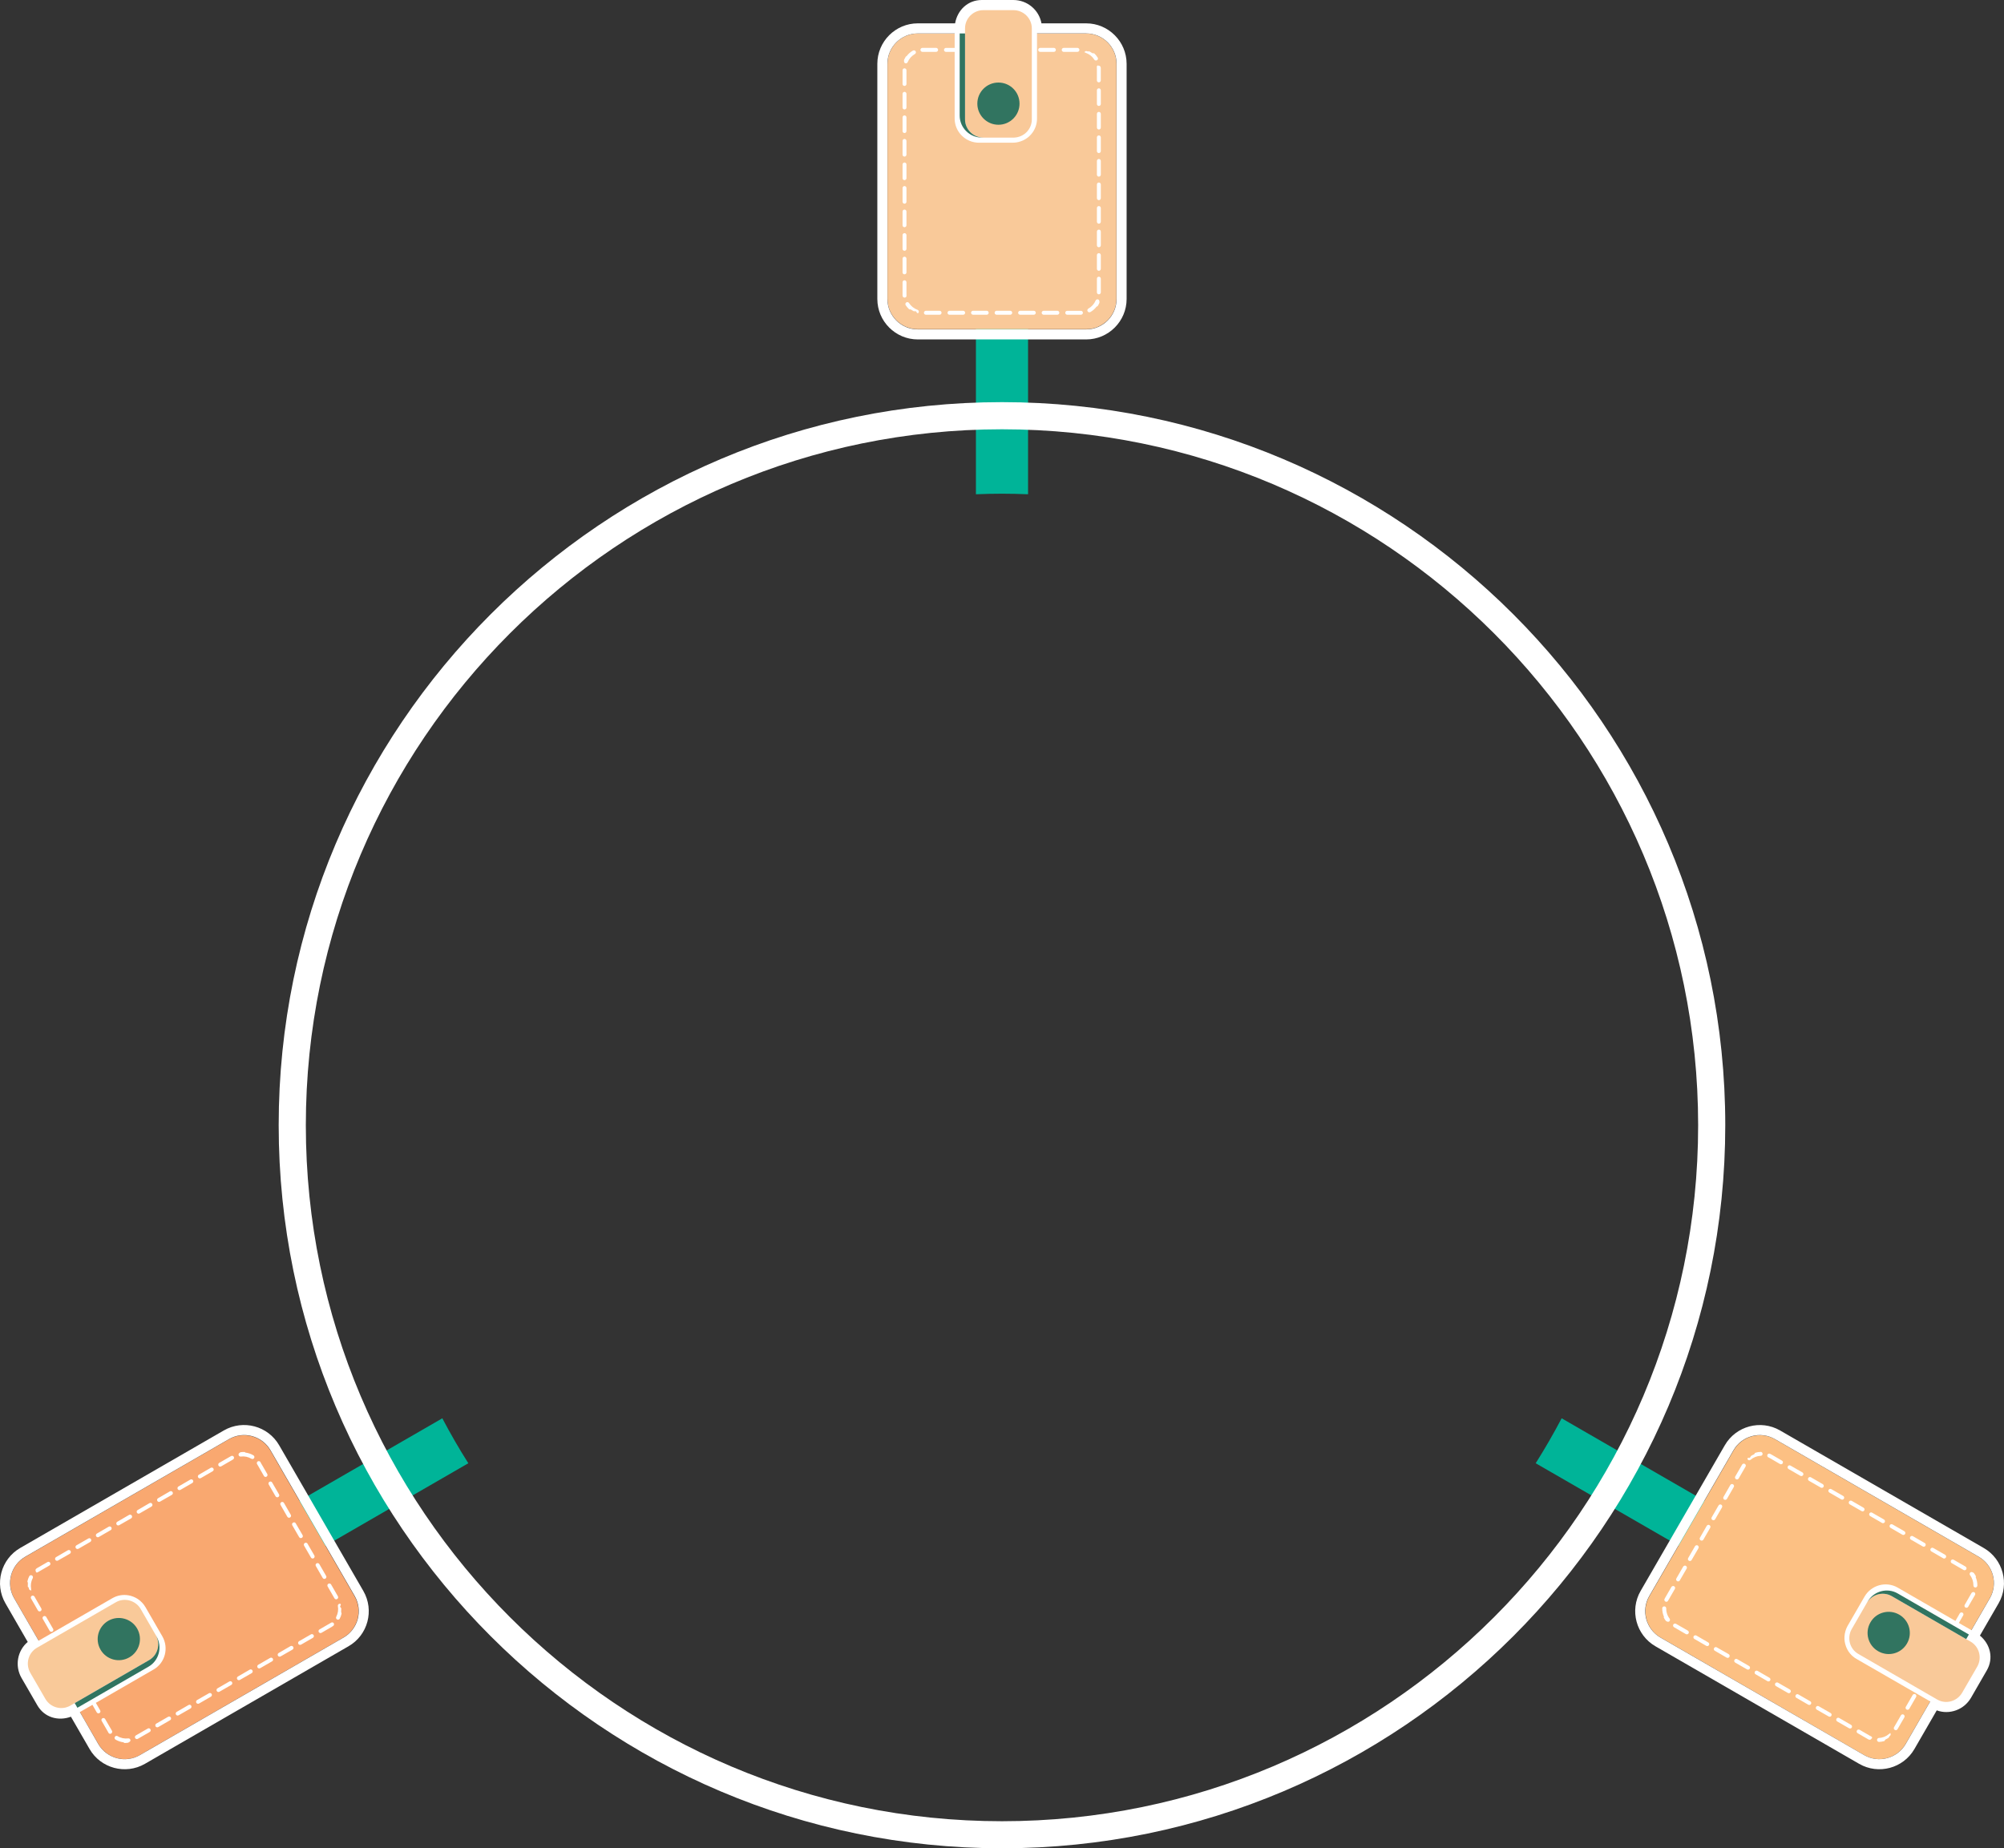 <?xml version="1.0" encoding="utf-8"?>
<!-- Generator: Adobe Illustrator 16.0.0, SVG Export Plug-In . SVG Version: 6.00 Build 0)  -->
<!DOCTYPE svg PUBLIC "-//W3C//DTD SVG 1.1//EN" "http://www.w3.org/Graphics/SVG/1.1/DTD/svg11.dtd">
<svg version="1.1" id="Capa_1" xmlns="http://www.w3.org/2000/svg" xmlns:xlink="http://www.w3.org/1999/xlink" x="0px" y="0px"
	 width="73.809px" height="68.092px" viewBox="0 0 73.809 68.092" enable-background="new 0 0 73.809 68.092" xml:space="preserve">
<rect x="0" y="0" width="73.809" height="68.092" fill="#333333" stroke="none"/>
<path fill="#00B498" d="M57.517,52.251l9.977,5.76l-0.953,1.656l-9.98-5.76C56.9,53.368,57.22,52.815,57.517,52.251L57.517,52.251z
	 M17.249,53.907L7.272,59.67l-0.96-1.659l9.979-5.76C16.588,52.815,16.907,53.37,17.249,53.907L17.249,53.907z M35.944,18.209V6.682
	h1.92v11.527c-0.319-0.013-0.638-0.021-0.96-0.021S36.262,18.196,35.944,18.209L35.944,18.209z"/>
<path fill-rule="evenodd" clip-rule="evenodd" fill="#FCC083" d="M72.875,57.353l-7.496-4.328c-0.537-0.311-1.221-0.125-1.53,0.411
	l-3.097,5.362c-0.309,0.536-0.126,1.221,0.41,1.531l7.495,4.328c0.536,0.31,1.22,0.125,1.53-0.412l3.097-5.364
	C73.594,58.347,73.41,57.662,72.875,57.353L72.875,57.353z"/>
<path fill-rule="evenodd" clip-rule="evenodd" fill="#FFFFFF" d="M70.509,64.436l0.823-1.425c0.466,0.17,1.004-0.018,1.263-0.466
	l0.581-1.008c0.259-0.448,0.128-0.964-0.254-1.281l0.688-1.19c0.41-0.711,0.165-1.625-0.546-2.036l-7.503-4.331
	c-0.712-0.411-1.625-0.166-2.036,0.547l-3.101,5.367c-0.41,0.711-0.165,1.625,0.547,2.037l7.502,4.33
	C69.185,65.392,70.099,65.146,70.509,64.436L70.509,64.436z M65.375,53.019l7.501,4.331c0.537,0.31,0.721,0.995,0.412,1.531
	l-0.679,1.175l-0.463-0.266l0.16-0.279c0.021-0.033,0.008-0.078-0.025-0.099c-0.037-0.021-0.08-0.008-0.101,0.026l-0.16,0.278
	l-2.129-1.229c-0.423-0.244-0.972-0.094-1.219,0.334l-0.617,1.067c-0.001,0.005-0.004,0.008-0.007,0.011
	c-0.068,0.125-0.105,0.255-0.114,0.391c-0.008,0.122,0.011,0.247,0.055,0.364c0.067,0.188,0.2,0.354,0.386,0.461l2.717,1.567
	l-0.904,1.568c-0.309,0.533-0.995,0.719-1.531,0.408l-7.502-4.33c-0.535-0.311-0.72-0.995-0.41-1.531l3.101-5.37
	C64.154,52.894,64.838,52.709,65.375,53.019L65.375,53.019z M60.591,58.709L60.591,58.709c-0.022,0.039-0.043,0.078-0.06,0.117
	C60.549,58.787,60.568,58.748,60.591,58.709L60.591,58.709z"/>
<path fill-rule="evenodd" clip-rule="evenodd" fill="#FFFFFF" d="M65.848,54.019c-0.02,0.034-0.01,0.078,0.025,0.1l0.437,0.252
	c0.035,0.019,0.079,0.008,0.101-0.028c0.02-0.034,0.008-0.078-0.027-0.099l-0.437-0.25C65.911,53.972,65.867,53.985,65.848,54.019
	L65.848,54.019z"/>
<path fill-rule="evenodd" clip-rule="evenodd" fill="#FFFFFF" d="M62.192,60.173c0.02-0.034,0.008-0.078-0.027-0.1l-0.435-0.25
	c-0.037-0.021-0.08-0.008-0.101,0.026c-0.02,0.034-0.008,0.078,0.027,0.099l0.435,0.253C62.127,60.22,62.172,60.209,62.192,60.173
	L62.192,60.173z"/>
<path fill-rule="evenodd" clip-rule="evenodd" fill="#FFFFFF" d="M65.126,53.688c0.001,0.002,0.004,0.002,0.007,0.002
	c0.013,0.006,0.027,0.014,0.04,0.021l0.386,0.224c0.035,0.021,0.079,0.008,0.099-0.026c0.021-0.036,0.009-0.078-0.027-0.099
	l-0.386-0.224l0,0l0,0l0,0l0,0l0,0l0,0l0,0l0,0l0,0l0,0l0,0l0,0l0,0l0,0l0,0l0,0c0,0,0,0-0.001,0l0,0l0,0l0,0l0,0l0,0l0,0l0,0l0,0
	l0,0l0,0h-0.001l0,0l0,0l0,0l-0.011-0.008l0,0l0,0l0,0l0,0l0,0l0,0l0,0l0,0l0,0l0,0l0,0H65.23l0,0l0,0l0,0l0,0l0,0l0,0l0,0l0,0l0,0
	l0,0l0,0l0,0l0,0l0,0l0,0l0,0l0,0l0,0l0,0l0,0l0,0l0,0l0,0c0,0,0,0-0.002,0l0,0h-0.001l0,0l-0.001-0.003l0,0l0,0l0,0l0,0l0,0l0,0
	l0,0l0,0l0,0l0,0v0.003l0,0l0,0l0,0l0,0l0,0l0,0l0,0l0,0l0,0l-0.002-0.003l0,0c0,0,0,0-0.001,0l0,0c0,0,0,0-0.001,0l0,0
	l-0.018-0.011l0,0c-0.004-0.002-0.008-0.005-0.012-0.005c-0.036-0.019-0.079-0.003-0.096,0.034
	C65.08,53.628,65.094,53.67,65.126,53.688L65.126,53.688z"/>
<path fill-rule="evenodd" clip-rule="evenodd" fill="#FFFFFF" d="M61.66,58.438c-0.034-0.019-0.078-0.008-0.1,0.025l-0.238,0.412
	l0,0v0.002h-0.001l0,0v0.003l0,0l0,0l0,0l0,0H61.32l0,0v0.003l0,0h-0.002l0,0l0,0v0.002l0,0l0,0l0,0h-0.001c0,0,0,0,0,0.003l0,0l0,0
	l0,0c-0.003,0.003-0.004,0.005-0.005,0.008l0,0l0,0l0,0h-0.002v0.003l0,0l0,0H61.31l0,0l0,0l0,0l0,0
	c-0.001,0.002-0.001,0.002-0.003,0.005c-0.018,0.034-0.005,0.078,0.029,0.097c0.001,0,0.001,0.002,0.001,0.002
	c0.036,0.019,0.081,0.006,0.099-0.031c0.004-0.008,0.008-0.013,0.012-0.021l0.237-0.411C61.707,58.503,61.695,58.459,61.66,58.438
	L61.66,58.438z"/>
<path fill-rule="evenodd" clip-rule="evenodd" fill="#FFFFFF" d="M63.695,61.042c0.02-0.036,0.008-0.08-0.027-0.102l-0.437-0.25
	c-0.035-0.021-0.079-0.01-0.099,0.026c-0.021,0.034-0.01,0.078,0.025,0.099l0.437,0.253C63.63,61.089,63.674,61.076,63.695,61.042
	L63.695,61.042z"/>
<path fill-rule="evenodd" clip-rule="evenodd" fill="#FFFFFF" d="M62.943,60.607c0.02-0.034,0.007-0.078-0.027-0.099l-0.436-0.253
	c-0.035-0.021-0.08-0.008-0.101,0.026c-0.02,0.036-0.008,0.08,0.027,0.099l0.437,0.253C62.879,60.654,62.923,60.642,62.943,60.607
	L62.943,60.607z"/>
<path fill-rule="evenodd" clip-rule="evenodd" fill="#FFFFFF" d="M66.599,54.451c-0.021,0.036-0.008,0.081,0.026,0.102l0.436,0.25
	c0.035,0.021,0.081,0.008,0.101-0.026c0.02-0.033,0.008-0.078-0.027-0.099l-0.437-0.253C66.664,54.404,66.618,54.417,66.599,54.451
	L66.599,54.451z"/>
<path fill-rule="evenodd" clip-rule="evenodd" fill="#FFFFFF" d="M62.861,56.212l-0.251,0.438c-0.021,0.033-0.008,0.078,0.027,0.099
	c0.034,0.019,0.078,0.008,0.099-0.026l0.252-0.438c0.021-0.033,0.008-0.078-0.026-0.099C62.927,56.165,62.883,56.178,62.861,56.212
	L62.861,56.212z"/>
<path fill-rule="evenodd" clip-rule="evenodd" fill="#FFFFFF" d="M64.373,53.771c0.006,0.008,0.012,0.013,0.019,0.016
	c0.026,0.016,0.06,0.013,0.083-0.008c0.104-0.089,0.237-0.141,0.373-0.146c0.04,0,0.071-0.034,0.07-0.076
	c-0.002-0.025-0.016-0.047-0.037-0.06c-0.012-0.005-0.024-0.011-0.039-0.008c-0.063,0-0.126,0.013-0.188,0.031l0,0
	c0,0-0.001,0-0.002,0l0,0l0,0l0,0l-0.003,0.003l0,0l0,0l0,0l0,0l0,0c-0.001,0.002-0.001,0-0.003,0.002l0,0v-0.002l0,0
	c-0.001,0.002-0.001,0.002-0.002,0.002l0,0l0,0l0,0l0,0l0,0h-0.002l-0.001,0.003l0,0l0,0l0,0l0,0h-0.001l0,0h-0.002h0.002
	c0,0,0,0-0.002,0.003l0,0l0,0l0,0h-0.001l0,0l0,0l0,0h-0.001h-0.002h0.002l0,0c-0.002,0.002-0.002,0.002-0.002,0.002l0,0l0,0l0,0
	c0,0,0,0-0.001,0l0,0h0.001l0,0c-0.001,0.003-0.001,0.003-0.001,0.003l0,0l0,0l0,0c0,0,0,0-0.001,0l0,0l0,0l0,0
	c0,0.003,0,0.003,0,0.003l0,0l0,0l0,0c0,0,0,0-0.002,0l0,0l0,0c0,0,0,0,0,0.002l0,0l0,0H64.63l0,0l0,0l0,0l0,0v0.003l0,0l0,0h-0.001
	l0,0l0,0l0,0l0,0c-0.002,0.003-0.002,0.003-0.002,0.003l0,0l0,0l0,0l0,0l0,0l0,0l-0.001,0.002l0,0l0,0l0,0l0,0l0,0l0,0l0,0
	l-0.001,0.003l0,0l0,0l0,0l0,0l0,0l0,0l0,0l-0.002,0.003l0,0l0,0l0,0l0,0h-0.001l0,0v0.002l0,0l0,0l0,0l0,0c0,0,0,0-0.001,0l0,0l0,0
	v0.003l0,0l0,0h-0.002l0,0l0,0l0,0l0,0l-0.001,0.003h0.001h-0.001l0,0l0,0l0,0l0,0l0,0l-0.001,0.002h0.001c0,0-0.001,0-0.003,0l0,0
	l0,0l0,0c0,0,0,0-0.001,0l0,0v0.003l0,0h-0.001l0,0l0,0l0,0l-0.002,0.003l0,0l0,0l0,0l0,0l0,0l0,0l0,0
	c-0.001,0.002-0.001,0.002-0.002,0v0.002l0,0l0,0l0,0l0,0c-0.002,0-0.002,0-0.003,0l0,0c0,0,0,0,0,0.003l0,0
	c-0.001,0-0.001,0-0.003,0l0,0h-0.002l0.001,0.003c-0.001,0-0.001,0-0.001,0l0,0c0,0-0.002,0-0.003,0.002l0,0
	c-0.001,0-0.004,0-0.005,0.003l0,0c-0.031,0.013-0.062,0.028-0.089,0.047l0,0c-0.003,0-0.005,0.003-0.007,0.005l0,0
	c-0.001,0-0.002,0-0.002,0l0,0c0,0.003,0,0.003-0.003,0.003l0,0l0,0l0,0l-0.001,0.003l0,0c0,0,0,0-0.002,0l0,0l-0.001,0.002l0,0
	h-0.001l0,0l-0.002,0.003l0,0l0,0l0,0l-0.001,0.003l0,0c0,0,0,0-0.001,0l0,0c0,0,0,0-0.002,0l0,0c0,0,0,0,0,0.002l0,0
	c0,0,0,0-0.001,0l0,0l0,0l0,0c0,0.003,0,0.003,0,0.003l0,0l0,0H64.48h0.001l0,0l0,0l0,0v0.003l0,0H64.48l0,0l0,0l0,0l-0.002,0.002
	l0,0l0,0l0,0l0,0h-0.001h0.001h-0.001l0,0v0.003l0,0h-0.001l0,0v0.003l0,0l0,0h-0.002l0,0l0,0l0,0v0.002l0,0l0,0l0,0h-0.001l0,0
	v0.003l0,0h-0.001l0,0l0,0l0,0l0,0v0.003l0,0h-0.002l0,0l0,0l0,0l-0.001,0.002l0,0l0,0l0,0h-0.001l0,0v0.003l0,0l0,0l0,0h-0.002
	h0.002h-0.002l0,0l0,0v0.003l0,0h-0.001l0,0v0.002l0,0l0,0h-0.001l0,0l0,0l0,0c-0.002,0.003-0.002,0.003-0.002,0.003l0.002-0.003
	c-0.002,0.003-0.002,0.003-0.002,0.003l0,0l0,0l0,0l0,0l0,0l-0.001,0.003l0,0l0,0l0,0l-0.001,0.002l0,0l0,0l0,0l0,0l0,0
	c0,0,0,0-0.002,0.003l0,0l0,0l0,0c0,0-0.001,0-0.002,0l0,0l0,0v0.003c0,0-0.002,0-0.003,0l0,0v0.002l0,0c-0.001,0-0.003,0-0.003,0
	l0,0c-0.004,0.006-0.008,0.008-0.012,0.011C64.352,53.696,64.348,53.74,64.373,53.771L64.373,53.771z"/>
<path fill-rule="evenodd" clip-rule="evenodd" fill="#FFFFFF" d="M64.263,53.931c-0.034-0.021-0.079-0.008-0.099,0.025l-0.253,0.438
	c-0.02,0.034-0.008,0.078,0.027,0.1c0.035,0.021,0.079,0.008,0.099-0.026l0.253-0.438C64.31,53.995,64.298,53.951,64.263,53.931
	L64.263,53.931z"/>
<path fill-rule="evenodd" clip-rule="evenodd" fill="#FFFFFF" d="M63.729,54.709l-0.251,0.438c-0.021,0.034-0.008,0.078,0.026,0.099
	c0.035,0.021,0.079,0.008,0.1-0.025l0.252-0.438c0.021-0.034,0.008-0.078-0.026-0.1C63.794,54.662,63.75,54.675,63.729,54.709
	L63.729,54.709z"/>
<path fill-rule="evenodd" clip-rule="evenodd" fill="#FFFFFF" d="M62.428,56.964l-0.251,0.436c-0.021,0.033-0.008,0.078,0.026,0.099
	c0.035,0.021,0.079,0.008,0.1-0.026l0.252-0.435c0.021-0.036,0.008-0.081-0.027-0.102C62.493,56.917,62.449,56.928,62.428,56.964
	L62.428,56.964z"/>
<path fill-rule="evenodd" clip-rule="evenodd" fill="#FFFFFF" d="M62.094,57.688c-0.034-0.021-0.078-0.008-0.1,0.025l-0.252,0.438
	c-0.02,0.034-0.008,0.078,0.027,0.1c0.035,0.018,0.079,0.008,0.099-0.026l0.253-0.438C62.141,57.753,62.129,57.706,62.094,57.688
	L62.094,57.688z"/>
<path fill-rule="evenodd" clip-rule="evenodd" fill="#FFFFFF" d="M67.35,54.886c-0.02,0.034-0.008,0.078,0.027,0.1l0.437,0.252
	c0.035,0.021,0.079,0.008,0.099-0.025c0.021-0.037,0.008-0.081-0.025-0.1l-0.438-0.252C67.414,54.839,67.369,54.853,67.35,54.886
	L67.35,54.886z"/>
<path fill-rule="evenodd" clip-rule="evenodd" fill="#FFFFFF" d="M63.295,55.462l-0.251,0.435c-0.021,0.036-0.008,0.081,0.026,0.099
	c0.035,0.021,0.079,0.011,0.1-0.025l0.252-0.436c0.021-0.036,0.008-0.08-0.026-0.102C63.36,55.415,63.316,55.425,63.295,55.462
	L63.295,55.462z"/>
<path fill-rule="evenodd" clip-rule="evenodd" fill="#FFFFFF" d="M61.478,59.735c0.032-0.026,0.039-0.07,0.015-0.104
	c-0.084-0.106-0.128-0.242-0.125-0.378c0-0.028-0.015-0.052-0.037-0.064c-0.01-0.006-0.021-0.011-0.036-0.008
	c-0.04-0.003-0.071,0.028-0.073,0.07c-0.001,0.104,0.02,0.208,0.059,0.302v0.003c0.002,0,0.002,0,0.002,0.002l0,0l0,0l0,0
	c0,0,0.001,0,0,0.003l0,0l0,0l0,0l0,0l0,0v0.003l0,0l0,0l0,0l0,0l0,0l0,0l0,0l0,0l0,0v0.002l0,0l0,0l0,0l0,0l0,0h0.001l0,0
	c-0.001,0.003-0.001,0.003-0.001,0.003l0,0l0,0l0,0l0,0l0,0v0.003l0,0v-0.003l0,0v0.003l0,0l0,0h-0.002l0,0l0,0l0,0v0.002l0,0l0,0
	h-0.001l0,0l0,0l0,0c0,0,0,0,0.001,0.003l0,0l0,0h-0.001l0,0l0,0l0,0l0,0l0,0l0,0v0.003l0,0l0,0l0,0h-0.001l0,0l0,0l0,0l0,0l0,0
	c0,0,0,0-0.002,0.002l0.002-0.002l0,0l0,0l-0.002,0.002l0,0l0,0l0,0l0,0l0,0l0,0l-0.001,0.003v-0.003l0,0l0,0v0.003l0,0l0,0l0,0l0,0
	l0,0v0.003l0,0c0,0,0,0,0.001,0.002l0,0h0.002l0,0c-0.002,0,0,0,0,0l0,0h-0.002l0,0c0.002,0.003,0.002,0.003,0.003,0.003l0,0
	c0.02,0.042,0.043,0.078,0.07,0.114c0.005,0.008,0.013,0.014,0.021,0.019C61.422,59.753,61.453,59.753,61.478,59.735L61.478,59.735z
	"/>
<path fill-rule="evenodd" clip-rule="evenodd" fill="#FFFFFF" d="M68.853,55.753c-0.02,0.034-0.009,0.081,0.026,0.1l0.436,0.252
	c0.035,0.021,0.08,0.008,0.101-0.025c0.02-0.037,0.007-0.081-0.027-0.1l-0.438-0.252C68.916,55.706,68.872,55.72,68.853,55.753
	L68.853,55.753z"/>
<path fill-rule="evenodd" clip-rule="evenodd" fill="#FFFFFF" d="M65.197,61.909c0.02-0.036,0.008-0.08-0.027-0.099l-0.435-0.253
	c-0.036-0.021-0.079-0.008-0.101,0.026c-0.02,0.036-0.008,0.081,0.027,0.099l0.436,0.253C65.133,61.956,65.177,61.943,65.197,61.909
	L65.197,61.909z"/>
<path fill-rule="evenodd" clip-rule="evenodd" fill="#FFFFFF" d="M65.949,62.342c0.02-0.034,0.006-0.078-0.027-0.099l-0.438-0.253
	c-0.034-0.019-0.078-0.008-0.1,0.026c-0.021,0.036-0.008,0.08,0.027,0.102l0.437,0.25C65.884,62.389,65.928,62.378,65.949,62.342
	L65.949,62.342z"/>
<path fill-rule="evenodd" clip-rule="evenodd" fill="#FFFFFF" d="M68.102,55.318c-0.021,0.036-0.01,0.081,0.025,0.102l0.437,0.25
	c0.034,0.021,0.079,0.008,0.099-0.026c0.021-0.033,0.008-0.078-0.027-0.099L68.2,55.292C68.166,55.274,68.121,55.284,68.102,55.318
	L68.102,55.318z"/>
<path fill-rule="evenodd" clip-rule="evenodd" fill="#FFFFFF" d="M64.445,61.475c0.021-0.034,0.009-0.078-0.026-0.099l-0.437-0.253
	c-0.035-0.019-0.079-0.008-0.099,0.026c-0.021,0.036-0.009,0.08,0.026,0.102l0.436,0.25C64.381,61.521,64.426,61.509,64.445,61.475
	L64.445,61.475z"/>
<path fill-rule="evenodd" clip-rule="evenodd" fill="#FFFFFF" d="M68.203,63.644c0.02-0.033,0.008-0.078-0.027-0.099l-0.437-0.253
	c-0.035-0.021-0.078-0.008-0.099,0.026c-0.021,0.036-0.01,0.081,0.027,0.102l0.435,0.25C68.138,63.69,68.182,63.678,68.203,63.644
	L68.203,63.644z"/>
<path fill-rule="evenodd" clip-rule="evenodd" fill="#FFFFFF" d="M71.857,57.487c-0.02,0.037-0.009,0.081,0.026,0.1l0.437,0.252
	c0.035,0.021,0.079,0.008,0.1-0.025c0.02-0.034,0.007-0.078-0.027-0.1l-0.438-0.252C71.923,57.44,71.877,57.454,71.857,57.487
	L71.857,57.487z"/>
<path fill-rule="evenodd" clip-rule="evenodd" fill="#FFFFFF" d="M68.923,63.975c-0.001-0.003-0.003-0.003-0.004-0.003
	c-0.015-0.008-0.028-0.013-0.042-0.021l-0.385-0.224c-0.035-0.021-0.08-0.008-0.1,0.025c-0.021,0.034-0.009,0.081,0.026,0.1
	l0.387,0.224l0,0l0,0h0.001l0,0l0,0l0,0l0,0l0,0c0,0,0,0,0.002,0.003l0,0l0,0l0,0h0.001l0,0l0,0l0,0l0,0l0,0l0,0l0,0l0,0l0,0l0,0
	h0.001l0,0l0,0l0,0l0,0l0,0l0,0l0,0l0,0l0,0l0,0l0,0l0,0l0,0l0,0l0,0c0,0,0,0,0.002,0l0,0l0,0l0,0l0,0l0,0l0,0l0,0l0.001,0.002l0,0
	l0,0l0,0l0,0l0,0l0,0l0,0l0,0l0,0l0,0l0,0h0.001l0,0l0,0l0,0c0,0,0,0,0.002,0l0,0h0.001l0,0l0,0l0,0l0,0l0,0l0,0l0,0l0,0l0,0l0,0
	l0,0l0,0l0,0c0,0,0,0,0.001,0l0,0l0,0l0,0l0,0l0,0l0,0l0,0l0,0l0,0l0,0l0,0l0,0l0,0l0,0l0,0l0,0l0,0l0,0
	c0.002,0.003,0.002,0.003,0.002,0.003l0,0c0.004,0,0.006,0.003,0.01,0.003c0.037,0.018,0.08,0.002,0.097-0.034
	C68.969,64.034,68.955,63.993,68.923,63.975L68.923,63.975z"/>
<path fill-rule="evenodd" clip-rule="evenodd" fill="#FFFFFF" d="M72.611,58.69c-0.004,0.008-0.008,0.016-0.012,0.021l-0.236,0.411
	c-0.02,0.034-0.01,0.078,0.025,0.099c0.035,0.021,0.081,0.008,0.101-0.025l0.238-0.412l0,0l0,0v-0.002l0,0h0.001l0,0l0,0l0,0
	l0.002-0.003l0,0l0,0l0,0l0.001-0.003l0,0l0,0l0,0l0,0l0,0l0,0l0.001-0.002l0,0l0,0l0,0h0.002l0,0
	c0.001-0.003,0.002-0.006,0.004-0.008l0,0l0,0l0.001-0.003l0,0l0,0l0,0v-0.003l0,0h0.001l0,0l0,0l0,0
	c0.002-0.002,0.002-0.002,0.002-0.002c0.02-0.037,0.006-0.078-0.027-0.1c0,0-0.002,0-0.003,0
	C72.676,58.642,72.63,58.657,72.611,58.69L72.611,58.69z"/>
<path fill-rule="evenodd" clip-rule="evenodd" fill="#FFFFFF" d="M70.355,56.62c-0.021,0.037-0.008,0.081,0.025,0.1l0.437,0.252
	c0.035,0.021,0.079,0.008,0.099-0.025c0.021-0.037,0.008-0.081-0.025-0.1l-0.436-0.252C70.42,56.573,70.375,56.587,70.355,56.62
	L70.355,56.62z"/>
<path fill-rule="evenodd" clip-rule="evenodd" fill="#FFFFFF" d="M71.106,57.056c-0.02,0.033-0.008,0.078,0.027,0.099l0.437,0.253
	c0.033,0.021,0.078,0.008,0.099-0.029c0.02-0.033,0.008-0.078-0.027-0.099l-0.435-0.25C71.172,57.009,71.127,57.021,71.106,57.056
	L71.106,57.056z"/>
<path fill-rule="evenodd" clip-rule="evenodd" fill="#FFFFFF" d="M67.45,63.209c0.021-0.034,0.009-0.078-0.026-0.099l-0.436-0.25
	c-0.035-0.021-0.08-0.011-0.1,0.025c-0.021,0.034-0.009,0.078,0.026,0.1l0.437,0.25C67.387,63.256,67.431,63.245,67.45,63.209
	L67.45,63.209z"/>
<path fill-rule="evenodd" clip-rule="evenodd" fill="#FFFFFF" d="M69.574,63.881c-0.104,0.089-0.236,0.141-0.373,0.146
	c-0.04,0.003-0.07,0.037-0.068,0.078c0.001,0.023,0.016,0.047,0.036,0.058c0.012,0.008,0.026,0.011,0.04,0.011
	c0.063-0.003,0.127-0.014,0.187-0.031l0,0c0.001,0,0.001,0,0.003-0.003l0,0c0,0,0,0,0.001,0l0,0H69.4l0,0h0.003l0,0h-0.001l0,0
	c0.001,0,0.002,0,0.002,0l0,0l0,0v-0.003h0.003h-0.001h0.001l0,0c0,0,0,0,0.001,0l0,0h0.002l0,0l0.001-0.002l0,0c0,0,0,0,0.001,0
	l0,0h-0.001l0,0c0.001,0,0.001,0,0.001,0h-0.001l0.001-0.003l0,0l0,0l0,0l0,0l0,0c0.002,0,0.002,0,0.002,0l0,0
	c0-0.003,0-0.003,0-0.003l0,0l0,0l0,0l0,0h0.001l0,0l0,0v-0.002l0,0h0.001l0,0l0,0l0,0l0,0l0,0v-0.003l0,0c0,0,0,0,0.002,0l0,0l0,0
	V64.12l0,0v0.003l0.001-0.003l0,0l0,0l0,0l0,0l0,0l0,0l0,0l0.001-0.002l0,0l0,0l0,0l0,0l0,0l0,0l0.002-0.003l0,0l0,0l0,0l0,0l0,0
	l0,0l0,0l0.001-0.003l0,0l0,0l0,0l0,0h0.001l0,0l0,0V64.11l0,0l0,0l0,0l0,0h0.002l0,0l0,0v-0.003l0,0h0.001l0,0l0,0l0,0l0,0
	l0.001-0.003h-0.001l0,0c0.001,0,0.001,0,0.001,0l0,0l0,0l0,0c0,0,0,0,0.002-0.002h-0.002l0,0l0,0h0.002l0,0l0,0l0,0
	c0,0,0,0,0.001-0.003l0,0l0,0l0,0l0,0l0,0l0,0l0,0l0.001-0.003l0,0l0,0l0,0h0.002l0,0l0.001-0.002v0.002v-0.002l0,0h0.001l0,0
	h-0.001l0,0h0.001l0,0v-0.003l0,0c0.002,0,0.002,0,0.002,0l0,0v-0.003l0,0v0.003v-0.003l0,0l0,0c0.001,0,0.001,0,0.002,0l0,0v-0.002
	l0,0l0,0h0.002c0,0,0,0,0.001,0l0,0l0,0l0,0l0.003-0.003l0,0c0.001,0,0.001,0,0.002-0.003l0,0v0.003v-0.003c0,0,0.003,0,0.004,0l0,0
	c0.002,0,0.003-0.002,0.006-0.002l0,0c0.029-0.016,0.061-0.031,0.088-0.05l0,0c0.003,0,0.004-0.003,0.007-0.003l0,0
	c0-0.002,0-0.002,0.003-0.002l0,0c0-0.003,0.001,0,0.001-0.003l0,0c0.001,0,0.001,0,0.001,0l0,0l0,0l0,0
	c0-0.003,0-0.003,0.002-0.003l0,0h0.001l0,0c0-0.002,0-0.002,0-0.002h0.001l0,0v-0.003h0.002l0,0c0.001,0,0.001,0,0.001,0h-0.001
	c0,0,0,0,0.001,0l0,0v-0.003l0,0h0.001l0,0v-0.002l0,0l0,0l0,0l0,0h0.002l0,0v-0.003l0,0l0,0h0.001l0,0l0,0v-0.003l0,0h0.001l0,0
	l0,0l0,0l0,0l0.002-0.002l0,0l0,0l0,0l0,0l0,0l0.001-0.003l0,0l0,0l0,0l0,0l0,0l0,0l0.001-0.003l0,0l0,0l0,0h0.002l0,0v-0.002l0,0
	l0,0l0,0h0.001l0,0c0,0,0,0,0-0.003l0,0l0,0h0.001l0,0l0,0l0,0l0.002-0.003l0,0l0,0l0,0l0,0l0,0l0,0
	c0.001-0.002,0.001-0.002,0.001-0.002l0,0l0,0l0,0h0.001h-0.001h0.001l0,0v-0.003l0,0l0,0l0,0l0.002-0.003v0.003v-0.003l0,0h0.001
	l0,0c0,0,0,0,0-0.002l0,0l0,0l0,0l0,0h0.001l0,0v-0.003l0,0h0.002h-0.002h0.002l0,0l0,0v-0.003l0,0h0.001l0,0l0,0l0,0l0.001-0.002
	l0,0l0,0l0,0l0,0l0,0v-0.003l0,0c0.002,0,0.002,0,0.002,0l0,0l0.001-0.003l0,0c0,0,0.001,0,0.003,0l0,0v-0.002l0,0
	c0.001,0,0.002,0,0.002-0.003l0,0c0.004-0.003,0.008-0.005,0.012-0.008c0.031-0.026,0.034-0.073,0.008-0.104
	c-0.005-0.005-0.012-0.013-0.018-0.016C69.633,63.857,69.599,63.86,69.574,63.881L69.574,63.881z"/>
<path fill-rule="evenodd" clip-rule="evenodd" fill="#FFFFFF" d="M70.012,63.196l-0.252,0.435c-0.021,0.036-0.009,0.081,0.027,0.099
	c0.034,0.021,0.08,0.011,0.1-0.025l0.252-0.436c0.02-0.036,0.008-0.08-0.027-0.102C70.076,63.146,70.032,63.159,70.012,63.196
	L70.012,63.196z"/>
<path fill-rule="evenodd" clip-rule="evenodd" fill="#FFFFFF" d="M70.446,62.443l-0.253,0.438c-0.02,0.034-0.008,0.078,0.027,0.099
	c0.034,0.021,0.08,0.008,0.1-0.025l0.252-0.438c0.02-0.034,0.008-0.078-0.027-0.1C70.51,62.396,70.466,62.409,70.446,62.443
	L70.446,62.443z"/>
<path fill-rule="evenodd" clip-rule="evenodd" fill="#FFFFFF" d="M66.7,62.776c0.02-0.036,0.008-0.08-0.027-0.099l-0.437-0.253
	c-0.035-0.021-0.079-0.008-0.1,0.026c-0.02,0.036-0.008,0.081,0.027,0.099l0.436,0.253C66.635,62.823,66.68,62.811,66.7,62.776
	L66.7,62.776z"/>
<path fill-rule="evenodd" clip-rule="evenodd" fill="#FFFFFF" d="M72.572,57.928c-0.032,0.023-0.039,0.07-0.014,0.102
	c0.082,0.106,0.126,0.242,0.125,0.38c0,0.026,0.014,0.053,0.036,0.063c0.011,0.008,0.023,0.011,0.036,0.011
	c0.041,0,0.072-0.031,0.073-0.073c0.001-0.104-0.02-0.208-0.06-0.302l0,0c0-0.003-0.002-0.003-0.002-0.003l0,0v-0.002l0,0
	L72.767,58.1l0,0h0.001l0,0l0,0l0,0l0,0l0,0l0,0l0,0l0,0l0,0c0,0,0.002-0.003,0-0.003l0,0l0,0l0,0c0.002,0,0.002,0,0.002,0l0,0
	c0,0,0,0-0.002-0.002l0,0l0,0l0,0l0,0l0,0l0,0l0,0c0.002-0.003,0.002-0.003,0.002-0.003h-0.002l0,0l0,0l0,0l0,0l0.002-0.003l0,0l0,0
	l0,0l0,0l0,0h-0.002h0.002l0,0l0,0l0,0c0-0.002,0-0.002,0-0.002l0,0l0,0h0.001H72.77l0,0l0,0h0.001l0,0l0,0l0,0
	c0-0.003,0-0.003,0-0.003l0,0l0,0h0.001l0,0l0,0l0,0l0,0l0,0v-0.003l0,0l0,0l0,0h0.002l0,0l0,0l0,0l0,0l0,0l0,0l0.001-0.002l0,0l0,0
	l0,0l0,0l0,0l0,0l0,0l0,0l0,0l0,0v-0.003l0,0l0,0l0,0l0,0l0,0c0-0.003,0-0.003,0-0.003l0,0l0,0h0.001c0,0-0.001,0-0.001-0.002l0,0
	l0,0l0,0c-0.001,0-0.001-0.003-0.003-0.003h0.002c-0.021-0.039-0.046-0.078-0.072-0.114c-0.006-0.006-0.013-0.014-0.021-0.016
	C72.627,57.907,72.596,57.909,72.572,57.928L72.572,57.928z"/>
<path fill-rule="evenodd" clip-rule="evenodd" fill="#FFFFFF" d="M69.604,56.188c-0.021,0.033-0.008,0.078,0.026,0.099l0.437,0.253
	c0.035,0.018,0.079,0.008,0.1-0.029c0.02-0.033,0.008-0.078-0.027-0.099l-0.436-0.25C69.669,56.142,69.623,56.151,69.604,56.188
	L69.604,56.188z"/>
<path fill-rule="evenodd" clip-rule="evenodd" fill="#F9C999" d="M72.58,60.479l-0.087-0.049l-2.817-1.628
	c-0.322-0.185-0.734-0.07-0.922,0.255l-0.55,0.953c-0.001,0.003-0.004,0.006-0.005,0.008c-0.182,0.323-0.073,0.732,0.244,0.914
	l2.906,1.68c0.32,0.186,0.733,0.07,0.921-0.255l0.551-0.953C73.009,61.081,72.9,60.665,72.58,60.479L72.58,60.479z"/>
<path fill-rule="evenodd" clip-rule="evenodd" fill="#317460" d="M70.236,60.548c0.215-0.373,0.088-0.847-0.285-1.063
	c-0.371-0.214-0.848-0.089-1.061,0.283c-0.217,0.373-0.089,0.85,0.283,1.063C69.547,61.048,70.021,60.92,70.236,60.548
	L70.236,60.548z"/>
<path fill-rule="evenodd" clip-rule="evenodd" fill="#317460" d="M69.676,58.803l2.74,1.583l0.1-0.169l-2.621-1.513
	c-0.387-0.225-0.886-0.089-1.112,0.305l-0.028,0.047C68.941,58.732,69.354,58.618,69.676,58.803L69.676,58.803z"/>
<path fill-rule="evenodd" clip-rule="evenodd" fill="#F9A870" d="M5.151,64.657l7.495-4.328c0.536-0.311,0.719-0.995,0.409-1.529
	l-3.097-5.364c-0.309-0.536-0.993-0.719-1.529-0.411l-7.496,4.328c-0.536,0.31-0.719,0.994-0.409,1.528l3.097,5.364
	C3.93,64.782,4.615,64.967,5.151,64.657L5.151,64.657z"/>
<path fill-rule="evenodd" clip-rule="evenodd" fill="#FFFFFF" d="M0.199,59.065l0.822,1.425c-0.38,0.32-0.486,0.88-0.228,1.328
	l0.581,1.005c0.259,0.451,0.771,0.594,1.238,0.422l0.687,1.19c0.41,0.711,1.324,0.956,2.036,0.547l7.502-4.333
	c0.712-0.409,0.957-1.323,0.545-2.037l-3.1-5.367c-0.411-0.713-1.325-0.958-2.037-0.547l-7.502,4.331
	C0.034,57.44-0.211,58.354,0.199,59.065L0.199,59.065z M12.653,60.329l-7.501,4.33C4.615,64.97,3.93,64.784,3.62,64.251
	l-0.678-1.178l0.462-0.266l0.16,0.279c0.021,0.033,0.064,0.047,0.099,0.025c0.035-0.021,0.047-0.064,0.027-0.099l-0.16-0.278
	l2.128-1.229c0.424-0.245,0.568-0.794,0.32-1.224l-0.617-1.068c-0.002-0.002-0.004-0.008-0.006-0.01
	c-0.073-0.123-0.168-0.219-0.279-0.295c-0.104-0.067-0.221-0.114-0.343-0.135c-0.196-0.034-0.407-0.003-0.592,0.104l-2.717,1.568
	l-0.904-1.565c-0.31-0.536-0.125-1.222,0.411-1.531l7.501-4.331c0.537-0.31,1.222-0.125,1.532,0.412l3.1,5.367
	C13.373,59.334,13.189,60.019,12.653,60.329L12.653,60.329z M10.118,53.342L10.118,53.342c-0.023-0.039-0.046-0.078-0.073-0.112
	C10.071,53.264,10.095,53.303,10.118,53.342L10.118,53.342z"/>
<path fill-rule="evenodd" clip-rule="evenodd" fill="#FFFFFF" d="M11.551,60.237c-0.021-0.033-0.064-0.047-0.099-0.025l-0.436,0.25
	c-0.035,0.021-0.047,0.064-0.027,0.102c0.02,0.033,0.065,0.044,0.1,0.025l0.437-0.252C11.56,60.315,11.571,60.271,11.551,60.237
	L11.551,60.237z"/>
<path fill-rule="evenodd" clip-rule="evenodd" fill="#FFFFFF" d="M8.048,53.995c0.021,0.034,0.064,0.047,0.099,0.026l0.436-0.253
	c0.035-0.021,0.047-0.064,0.027-0.099s-0.064-0.047-0.1-0.026l-0.436,0.25C8.04,53.915,8.028,53.959,8.048,53.995L8.048,53.995z"/>
<path fill-rule="evenodd" clip-rule="evenodd" fill="#FFFFFF" d="M12.198,59.779c-0.001,0-0.003,0-0.005,0.003
	c-0.012,0.008-0.026,0.016-0.039,0.023l-0.387,0.224c-0.035,0.021-0.046,0.065-0.026,0.099c0.02,0.034,0.064,0.047,0.099,0.026
	l0.386-0.224l0,0l0,0l0,0l0,0l0,0l0,0l0,0l0,0l0,0l0,0l0,0l0,0h0.001l0,0l0,0l0,0h0l0,0l0,0l0,0l0,0l0,0l0,0l0,0l0,0l0,0l0,0h0.001
	l0,0l0,0l0,0l0.01-0.008l0,0l0,0l0,0l0,0l0,0l0,0l0,0l0,0l0,0l0,0l0,0h0.001l0,0l0,0l0,0l0,0l0,0l0,0l0,0l0,0l0,0l0,0l0,0l0,0l0,0
	l0,0l0,0h0l0,0l0,0l0,0l0,0l0,0l0,0l0,0c0,0,0,0,0.001,0l0,0l0,0l0,0h0.001l0,0l0,0l0,0l0,0l0,0l0,0l0,0l0.001-0.003l0,0l0,0h-0.001
	l0,0l0,0l0,0l0,0l0,0l0,0l0,0l0,0l0,0h0.001l0,0h0l0,0c0,0,0,0,0.001-0.003l0,0l0.018-0.01l0,0c0.004,0,0.007-0.003,0.01-0.006
	c0.033-0.023,0.042-0.067,0.019-0.102C12.272,59.769,12.229,59.761,12.198,59.779L12.198,59.779z"/>
<path fill-rule="evenodd" clip-rule="evenodd" fill="#FFFFFF" d="M9.817,54.401c0.034-0.021,0.047-0.064,0.026-0.099l-0.237-0.411
	l0,0l-0.001-0.003h0l0,0h0l0,0l0,0l-0.001-0.003l0,0l0,0l0,0l-0.001-0.002l0,0l0,0l0,0l0,0H9.601c0,0,0,0,0-0.003l0,0l0,0h0
	c0,0,0,0-0.001,0l0,0l0,0l0,0c-0.001-0.005-0.003-0.008-0.004-0.011l0,0l0,0l0,0h0l-0.001-0.002l0,0l0,0h0l0,0h0l0,0l0,0
	c-0.001-0.003-0.001-0.003-0.002-0.006c-0.021-0.031-0.064-0.041-0.098-0.023c-0.001,0-0.002,0-0.002,0
	c-0.035,0.023-0.045,0.068-0.023,0.102c0.004,0.006,0.008,0.014,0.012,0.019l0.237,0.414C9.737,54.409,9.782,54.423,9.817,54.401
	L9.817,54.401z"/>
<path fill-rule="evenodd" clip-rule="evenodd" fill="#FFFFFF" d="M6.546,54.862c0.02,0.034,0.064,0.047,0.099,0.026l0.437-0.253
	c0.035-0.021,0.047-0.064,0.027-0.099s-0.065-0.047-0.1-0.026l-0.436,0.253C6.538,54.782,6.526,54.826,6.546,54.862L6.546,54.862z"
	/>
<path fill-rule="evenodd" clip-rule="evenodd" fill="#FFFFFF" d="M7.297,54.428c0.02,0.036,0.065,0.047,0.1,0.026l0.437-0.253
	c0.035-0.019,0.047-0.063,0.027-0.099c-0.02-0.034-0.064-0.047-0.1-0.026l-0.436,0.253C7.29,54.35,7.277,54.394,7.297,54.428
	L7.297,54.428z"/>
<path fill-rule="evenodd" clip-rule="evenodd" fill="#FFFFFF" d="M10.8,60.673c-0.02-0.037-0.065-0.047-0.1-0.029l-0.436,0.253
	c-0.035,0.021-0.047,0.065-0.027,0.099c0.02,0.037,0.065,0.047,0.1,0.026l0.436-0.25C10.808,60.751,10.821,60.706,10.8,60.673
	L10.8,60.673z"/>
<path fill-rule="evenodd" clip-rule="evenodd" fill="#FFFFFF" d="M11.145,56.556l-0.253-0.436c-0.02-0.036-0.063-0.047-0.099-0.025
	c-0.035,0.018-0.047,0.063-0.027,0.099l0.252,0.435c0.02,0.037,0.064,0.047,0.099,0.026C11.153,56.636,11.165,56.589,11.145,56.556
	L11.145,56.556z"/>
<path fill-rule="evenodd" clip-rule="evenodd" fill="#FFFFFF" d="M12.502,59.084c-0.009,0.003-0.017,0.005-0.023,0.008
	c-0.025,0.016-0.041,0.047-0.035,0.075c0.025,0.136,0.003,0.276-0.06,0.396c-0.019,0.036-0.005,0.08,0.031,0.099
	c0.023,0.013,0.049,0.011,0.07-0.003c0.012-0.005,0.021-0.016,0.028-0.028c0.029-0.055,0.052-0.114,0.066-0.177l0,0v-0.003l0,0h0
	l0,0v-0.003l0,0l0,0l0,0l0-0.002l0,0l0,0l0,0l0-0.003l0,0c0,0,0,0,0,0l0,0l0-0.003l0,0l0,0l0,0h0l0-0.002l0,0h0h0l0,0l0,0l0,0
	l0-0.003l0,0c0,0,0,0-0.001,0l0,0c0,0,0,0,0.001,0l0,0l-0.001-0.003l0,0l0,0l0,0h0.001l-0.001-0.002l0.001,0.002l0,0
	c-0.001-0.002-0.001-0.002-0.001-0.002l0,0h0l0,0c0,0,0,0,0-0.003l0,0l0,0.003l0,0c0-0.003,0-0.003,0-0.003l0,0h-0.001l0,0
	c0,0,0,0,0-0.003l0,0l0,0l0,0h0l0,0l0,0l0,0c0,0,0,0-0.001-0.002l0,0l0,0c0,0,0,0,0,0l0,0l0,0h0l0,0c0,0,0,0-0.001-0.003h0.001l0,0
	h-0.001l0,0l0,0l0,0l0,0l0-0.003l0,0l0,0c-0.001,0-0.001,0-0.001,0l0,0l0,0l0,0l0,0h0l0,0l0-0.002l0,0l0,0h-0.001l0,0l0,0l0,0l0,0
	l0-0.003l0,0l0,0h0l0,0l0,0h-0.001l0,0l0-0.003h0h0l0,0l0,0h0l0,0l-0.001-0.002h0.001l0,0h-0.001l0,0l0,0l0,0l0,0l0-0.003l0,0l0,0
	h-0.001l0,0l0,0v-0.003l0,0h-0.001h0h0l0,0l0,0l-0.001-0.002l0,0l0,0h0l0,0c0,0,0,0,0-0.003l0,0l0,0h0c0,0,0,0,0,0l0,0v-0.003l0,0h0
	l0,0c0,0,0,0-0.001,0l0,0v-0.002l0,0l0,0l0,0c-0.001,0-0.001,0-0.001,0h0h0l0,0c-0.001-0.003-0.001-0.003,0-0.003l0,0l0,0l0,0
	h-0.001l0,0c0-0.003,0-0.003,0-0.003h0c0,0,0,0,0-0.002l0,0c0.001,0,0,0,0-0.003l0,0v-0.003v0.003c0-0.003,0-0.003,0-0.003l0,0
	c0,0,0-0.002,0-0.002l0,0c0-0.003,0.001-0.006,0.001-0.006l0,0c0.003-0.033,0.003-0.07,0.003-0.102l0,0
	c0-0.002-0.001-0.005-0.001-0.008l0,0c0-0.002,0-0.002,0-0.002l0,0c0,0-0.001-0.003,0-0.003l0,0l0-0.003l0,0h-0.001l0,0
	c0,0,0,0,0-0.002l0,0h0l0,0c0-0.003,0-0.003,0-0.003h0v-0.003l0,0c-0.001,0-0.001,0-0.001,0l0,0l0-0.002l0,0c0,0,0,0,0-0.003l0,0
	c0,0,0,0,0,0l0,0c0,0,0,0-0.001,0l0,0c0,0,0,0,0-0.003l0,0l0,0l0,0c0,0,0,0,0,0v-0.002l0,0H12.55v0.002l0,0h0l0,0l0-0.002l0,0
	h-0.001h0.001h-0.001l0,0l0-0.003l0,0h0l0,0l0,0h-0.001h0.001l-0.001-0.003l0,0h0l0,0h0l0,0l-0.001-0.002l0,0l0,0h0v-0.003v0.003
	l0,0l0-0.003l0,0h-0.001l0,0l0,0l0,0l0-0.003l0,0h0l0,0H12.54l0,0l0,0l0-0.002l0,0h0l0,0v-0.003v0.003l-0.001-0.003l0,0l0,0l0,0
	h-0.001l0,0v-0.003l0,0c0,0,0,0-0.001,0l0,0l0-0.002l0,0.002l-0.001-0.002l0,0l0,0l0,0l0,0l-0.001-0.003l0,0h0l0,0l0,0h0l0,0
	c-0.001-0.003-0.001-0.003-0.001-0.003l0,0c0,0,0,0,0,0h0c0,0,0,0,0,0l0,0l0,0l0,0l-0.001-0.002l0,0l0,0l0,0h0l0,0l0-0.003l0,0l0,0
	l0,0c0,0,0,0-0.001,0l0,0c0,0,0,0,0-0.003l0,0l0,0h0c0,0-0.001-0.002,0-0.002l0,0l0,0h-0.001v-0.003l0,0V59.19l0,0
	c-0.001,0,0-0.002-0.001-0.002l0,0c-0.001-0.006-0.002-0.011-0.003-0.016C12.58,59.104,12.542,59.076,12.502,59.084L12.502,59.084z"
	/>
<path fill-rule="evenodd" clip-rule="evenodd" fill="#FFFFFF" d="M12.419,58.909c0.035-0.021,0.047-0.064,0.027-0.099l-0.252-0.438
	c-0.02-0.034-0.065-0.044-0.1-0.026c-0.035,0.021-0.047,0.065-0.027,0.1l0.252,0.438C12.339,58.917,12.385,58.931,12.419,58.909
	L12.419,58.909z"/>
<path fill-rule="evenodd" clip-rule="evenodd" fill="#FFFFFF" d="M12.012,58.058L11.76,57.62c-0.021-0.033-0.065-0.044-0.1-0.025
	c-0.035,0.021-0.047,0.064-0.027,0.099l0.252,0.438c0.02,0.034,0.064,0.047,0.1,0.026C12.02,58.136,12.032,58.092,12.012,58.058
	L12.012,58.058z"/>
<path fill-rule="evenodd" clip-rule="evenodd" fill="#FFFFFF" d="M10.71,55.806l-0.252-0.438c-0.02-0.034-0.064-0.047-0.099-0.026
	c-0.035,0.021-0.047,0.065-0.027,0.099l0.251,0.438c0.021,0.034,0.065,0.047,0.1,0.026C10.718,55.884,10.731,55.839,10.71,55.806
	L10.71,55.806z"/>
<path fill-rule="evenodd" clip-rule="evenodd" fill="#FFFFFF" d="M10.25,55.151c0.035-0.018,0.047-0.063,0.026-0.099l-0.252-0.435
	c-0.02-0.037-0.064-0.047-0.1-0.026c-0.034,0.019-0.047,0.063-0.026,0.099l0.252,0.436C10.17,55.159,10.216,55.173,10.25,55.151
	L10.25,55.151z"/>
<path fill-rule="evenodd" clip-rule="evenodd" fill="#FFFFFF" d="M10.048,61.104c-0.02-0.033-0.065-0.047-0.1-0.025l-0.437,0.252
	c-0.035,0.019-0.046,0.065-0.026,0.1c0.02,0.033,0.064,0.047,0.099,0.025l0.437-0.252C10.057,61.186,10.069,61.142,10.048,61.104
	L10.048,61.104z"/>
<path fill-rule="evenodd" clip-rule="evenodd" fill="#FFFFFF" d="M11.579,57.306l-0.253-0.436c-0.02-0.036-0.064-0.047-0.099-0.025
	c-0.035,0.018-0.047,0.063-0.027,0.099l0.252,0.435c0.02,0.037,0.064,0.047,0.099,0.029C11.586,57.386,11.598,57.342,11.579,57.306
	L11.579,57.306z"/>
<path fill-rule="evenodd" clip-rule="evenodd" fill="#FFFFFF" d="M8.786,53.597c0.005,0.039,0.042,0.068,0.083,0.063
	c0.135-0.018,0.273,0.011,0.391,0.081c0.023,0.013,0.052,0.013,0.074,0c0.01-0.005,0.02-0.013,0.026-0.026
	c0.02-0.033,0.009-0.078-0.025-0.099c-0.089-0.055-0.189-0.086-0.292-0.102l0,0c0,0-0.002,0-0.003,0l0,0l0,0H9.037H9.036l0,0l0,0
	l0,0c-0.001-0.003-0.001-0.003-0.002-0.003l0,0l0,0l0,0l0,0l0,0c0,0-0.001,0-0.002,0l0,0h0l0,0c0,0,0,0,0,0l0,0L9.03,53.509l0,0
	v0.002l0,0l-0.001-0.002l0,0v0.002l0,0c0-0.002,0-0.002,0-0.002l0,0l0,0l0,0l0,0l0,0H9.026l0,0h0l0,0l0-0.003l0,0l0,0h0l0,0l0,0l0,0
	H9.025h0.001l0,0l-0.001-0.003l0,0l0,0l0,0c0,0,0,0-0.001,0l0,0l0,0h0l0,0l0,0l0,0l0,0l0,0l0,0l0-0.002l0,0l0,0l0,0H9.021l0,0l0,0
	v-0.003l0,0l0,0c0,0,0,0-0.001,0h0l0,0l0,0h0l0,0l0,0l0,0c-0.001-0.003-0.001-0.003-0.001-0.003l0,0l0,0h0h0l0,0l0,0h0l0,0l0,0l0,0
	H9.017l0,0l-0.001-0.002l0,0c0,0,0,0-0.001,0l0,0l-0.001,0.002l0,0c0-0.002-0.001-0.002-0.001-0.002l0,0H9.011l0,0
	c-0.001,0-0.002,0-0.003,0l0,0c-0.044-0.003-0.089,0-0.132,0.005c-0.01,0-0.02,0.005-0.028,0.008
	C8.796,53.537,8.782,53.565,8.786,53.597L8.786,53.597z"/>
<path fill-rule="evenodd" clip-rule="evenodd" fill="#FFFFFF" d="M8.546,61.972c-0.02-0.033-0.064-0.047-0.099-0.025l-0.436,0.252
	c-0.035,0.019-0.047,0.065-0.027,0.1c0.02,0.033,0.064,0.047,0.099,0.025l0.437-0.252C8.554,62.053,8.566,62.009,8.546,61.972
	L8.546,61.972z"/>
<path fill-rule="evenodd" clip-rule="evenodd" fill="#FFFFFF" d="M5.043,55.729c0.02,0.034,0.063,0.047,0.099,0.026l0.437-0.253
	c0.035-0.018,0.047-0.063,0.026-0.099c-0.02-0.034-0.063-0.047-0.1-0.026L5.07,55.631C5.035,55.651,5.023,55.693,5.043,55.729
	L5.043,55.729z"/>
<path fill-rule="evenodd" clip-rule="evenodd" fill="#FFFFFF" d="M4.292,56.162c0.02,0.036,0.065,0.047,0.1,0.026l0.437-0.25
	c0.034-0.021,0.047-0.065,0.027-0.1c-0.021-0.036-0.065-0.047-0.101-0.028l-0.436,0.253C4.284,56.084,4.272,56.128,4.292,56.162
	L4.292,56.162z"/>
<path fill-rule="evenodd" clip-rule="evenodd" fill="#FFFFFF" d="M9.298,61.54c-0.02-0.037-0.064-0.05-0.1-0.029l-0.436,0.253
	c-0.035,0.021-0.046,0.065-0.026,0.099c0.021,0.037,0.064,0.047,0.099,0.026l0.436-0.25C9.306,61.618,9.318,61.573,9.298,61.54
	L9.298,61.54z"/>
<path fill-rule="evenodd" clip-rule="evenodd" fill="#FFFFFF" d="M5.795,55.295c0.02,0.036,0.063,0.047,0.099,0.026l0.436-0.25
	c0.036-0.021,0.048-0.065,0.027-0.1c-0.02-0.036-0.064-0.047-0.1-0.028l-0.436,0.253C5.786,55.217,5.774,55.261,5.795,55.295
	L5.795,55.295z"/>
<path fill-rule="evenodd" clip-rule="evenodd" fill="#FFFFFF" d="M2.038,57.464c0.02,0.037,0.064,0.047,0.099,0.026l0.436-0.25
	c0.035-0.021,0.047-0.065,0.027-0.099c-0.021-0.037-0.064-0.047-0.1-0.029l-0.436,0.253C2.03,57.386,2.018,57.431,2.038,57.464
	L2.038,57.464z"/>
<path fill-rule="evenodd" clip-rule="evenodd" fill="#FFFFFF" d="M5.541,63.709c-0.02-0.036-0.064-0.05-0.099-0.028l-0.437,0.252
	c-0.034,0.021-0.047,0.065-0.026,0.1c0.02,0.033,0.064,0.047,0.099,0.025l0.437-0.252C5.549,63.787,5.561,63.743,5.541,63.709
	L5.541,63.709z"/>
<path fill-rule="evenodd" clip-rule="evenodd" fill="#FFFFFF" d="M1.392,57.923c0.002,0,0.002,0,0.004-0.003
	c0.013-0.008,0.025-0.016,0.039-0.023l0.386-0.224c0.034-0.019,0.047-0.063,0.026-0.1c-0.02-0.033-0.064-0.047-0.099-0.025
	l-0.387,0.224H1.361l0,0h0l0,0l0,0l0,0l0,0l0,0c0,0,0,0-0.001,0l0,0c0,0,0,0-0.001,0.003l0,0l0,0l0,0l0,0l0,0l0,0l0,0l0,0l0,0l0,0
	l0,0l0,0H1.357l0,0l0,0l0,0l0,0l0,0l0,0l0,0l0,0l0,0l0,0h0l0,0l0,0l0,0l0,0c0,0,0,0-0.001,0l0,0l0,0l0,0l0,0l0,0l0,0l0,0h0l0,0l0,0
	l0,0l0,0l0,0l0,0l0,0l-0.001,0.002l0,0l0,0l0,0h0l0,0l0,0l0,0c0,0,0,0,0,0l0,0l-0.001,0.003l0,0l0,0l0,0l0,0l0,0l0,0l0,0l0,0l0,0
	H1.351l0,0l0,0l0,0c0,0,0,0-0.001,0l0,0h0.001l0,0l0,0l0,0l0,0l0,0l0,0l0,0l0,0l0,0l0,0l0,0l0,0l0,0l0,0l0,0l0,0
	c-0.001,0-0.001,0-0.001,0l0,0c-0.003,0.003-0.006,0.005-0.01,0.008c-0.033,0.021-0.042,0.067-0.02,0.102
	C1.316,57.933,1.359,57.943,1.392,57.923L1.392,57.923z"/>
<path fill-rule="evenodd" clip-rule="evenodd" fill="#FFFFFF" d="M4.122,63.759c-0.004-0.006-0.008-0.014-0.012-0.019l-0.238-0.411
	c-0.02-0.034-0.064-0.047-0.1-0.026c-0.035,0.019-0.047,0.065-0.026,0.099l0.237,0.412l0,0l0,0l0.001,0.002l0,0h0l0,0h0l0,0
	l0.001,0.003l0,0h0l0,0h0l0,0l0,0l0.001,0.003l0,0l0,0l0,0l0.001,0.002l0,0l0,0l0,0h0.001l0,0c0.002,0.003,0.003,0.006,0.004,0.008
	l0,0l0,0l0,0.003h0.001l0,0l0,0l0,0l0,0l0.001,0.003l0,0l0,0l0,0c0.001,0.002,0.001,0.002,0.001,0.002
	c0.021,0.034,0.065,0.045,0.099,0.026c0,0,0.001-0.003,0.002-0.003C4.133,63.839,4.144,63.792,4.122,63.759L4.122,63.759z"/>
<path fill-rule="evenodd" clip-rule="evenodd" fill="#FFFFFF" d="M7.043,62.839c-0.021-0.033-0.065-0.047-0.099-0.025l-0.436,0.252
	c-0.035,0.021-0.047,0.065-0.027,0.1c0.02,0.033,0.064,0.047,0.1,0.025l0.435-0.25C7.051,62.92,7.063,62.876,7.043,62.839
	L7.043,62.839z"/>
<path fill-rule="evenodd" clip-rule="evenodd" fill="#FFFFFF" d="M6.292,63.274c-0.02-0.034-0.064-0.047-0.1-0.026l-0.435,0.25
	C5.721,63.519,5.71,63.563,5.729,63.6c0.02,0.034,0.064,0.047,0.1,0.026l0.436-0.253C6.3,63.354,6.312,63.308,6.292,63.274
	L6.292,63.274z"/>
<path fill-rule="evenodd" clip-rule="evenodd" fill="#FFFFFF" d="M2.79,57.029c0.02,0.036,0.064,0.047,0.1,0.028l0.435-0.252
	c0.035-0.021,0.047-0.065,0.027-0.1c-0.021-0.036-0.065-0.047-0.1-0.025l-0.436,0.25C2.781,56.951,2.77,56.995,2.79,57.029
	L2.79,57.029z"/>
<path fill-rule="evenodd" clip-rule="evenodd" fill="#FFFFFF" d="M1.146,58.534c-0.025-0.135-0.004-0.275,0.06-0.396
	c0.019-0.036,0.004-0.078-0.031-0.099c-0.023-0.011-0.05-0.011-0.07,0.002c-0.011,0.006-0.021,0.019-0.028,0.029
	c-0.028,0.057-0.052,0.117-0.065,0.18l0,0c-0.001,0,0,0-0.001,0.002l0,0l0,0l0,0l0,0.003l0,0h0l0,0l0,0l0,0
	c0.001,0.003,0,0.003,0,0.003l0,0l0,0H1.01l0,0.002h0H1.01l0,0c0,0,0,0,0,0.003l0,0h0l0,0c0,0,0,0.003-0.001,0.003l0,0
	c0,0,0,0,0.001,0.002l0,0l0-0.002l0,0c0,0.002,0,0.002,0,0.002l0,0h0.001l0,0l0,0l0,0l0,0l0,0c0,0.003,0,0.003,0,0.003l0,0h0l0,0
	c0,0,0,0,0.001,0l0,0l0,0v0.003l0,0l0,0h0l0,0h0l0,0l0,0l0.001,0.002l0,0l0,0h0l0,0l0,0l0,0l0,0l0,0.003l0,0l0,0h0.001l0,0h0l0,0
	l0,0l0,0.003l0-0.003l0,0l0,0.003l0,0h0.001l0,0l0,0l0,0l0,0l0.001,0.002l0,0l0,0l0,0l0,0h0.001l0,0l0,0l0,0.003h0l0,0h0.001l0,0
	l0,0l0,0l0,0l0.001,0.003l0,0h0l0,0l0,0v0.002l0,0l0,0h0.001l0,0l0,0l0,0l0,0.003l0,0l0,0h0h0l0,0c0.001,0,0.001,0,0.001,0l0,0
	v0.003l0,0c0,0,0,0,0,0l0,0l0,0l0,0h0l0,0c0,0.002,0,0.002,0,0.002l0,0c0,0,0,0,0.001,0h0l0,0h0l0,0l0,0.003l0,0V58.3v0.003l0,0
	c0,0,0,0,0.001,0l0,0l0,0.003l0,0h0l0,0h0l0,0l0,0.002l0,0l0,0l0,0h0.001l0,0l0,0l0,0c0.001,0.003,0.001,0.003,0.001,0.003l0,0l0,0
	l0,0l0,0h0.001l0,0l0,0c0,0.003,0,0.003,0,0.003h0v0.002l0,0l0,0h0c0,0,0,0,0,0.003l0,0l0,0l0,0v0.003l0,0v0.002l0,0l0,0h0.001
	c0,0-0.001,0.003-0.001,0.003l0,0c0,0.003,0,0.005,0,0.008l0,0c-0.003,0.034-0.004,0.067-0.002,0.102l0,0c0,0.003,0,0.005,0,0.005
	l0,0c0,0.003,0,0.003,0,0.006l0,0c0.001,0,0,0,0,0l0,0c0.001,0.002,0.001,0.002,0.001,0.002l0,0l0,0l0,0c0,0.003,0,0.003,0,0.003h0
	h0l0,0c0,0.003,0.001,0.003,0.001,0.003l0,0.002l0,0l0,0c0,0,0.001,0,0,0.003l0,0c0,0,0,0,0,0v-0.003
	c0.001,0.003,0.001,0.003,0.001,0.003l0,0h0l0,0l0,0.003l0,0H1.04l0,0h0l0,0l0,0v0.002l0,0h0l0,0l0,0h0.001l0,0.003h0h0.001l0,0l0,0
	l0,0l0,0c0.001,0.003,0.001,0.003,0.001,0.003l0,0h0l0,0l0,0.002V58.47v0.002l0,0h0.001l0,0l0,0h0l0,0v0.003l0,0h0.001l0,0l0,0l0,0
	l0,0.003l0,0h0h0H1.05l0,0v0.002l0,0c0,0,0,0,0,0l0,0l0,0h0l0,0v0.003l0,0h0.001l0,0v0.003l0,0h0l0,0l0,0c0.001,0,0.001,0,0.001,0
	l0,0c0,0.002,0,0.002,0,0.002l0,0h0h0h0l0,0h0.001l0,0v0.003l0,0h0l0,0h0h0l0.001,0.003l0,0l0,0l0,0l0,0h0l0,0l0,0.002l0,0H1.06l0,0
	h0h0l0,0.003l0,0l0,0h0l0,0h0.001l0,0l0,0.003l0,0h0l0,0c0,0.002,0,0.002,0,0.002v-0.002l0.001,0.002l0,0h0l0,0h0v0.003h0.001l0,0
	c0,0.003,0,0.003,0,0.003l0,0l0,0.002l0,0c0.001,0,0,0.003,0.001,0.003l0,0c0,0.005,0,0.011,0.002,0.016
	c0.007,0.039,0.045,0.065,0.084,0.058c0.009,0,0.017-0.006,0.023-0.008C1.137,58.597,1.152,58.565,1.146,58.534L1.146,58.534z"/>
<path fill-rule="evenodd" clip-rule="evenodd" fill="#FFFFFF" d="M1.521,59.256l-0.252-0.438c-0.02-0.034-0.064-0.044-0.099-0.026
	c-0.034,0.021-0.047,0.065-0.026,0.1l0.252,0.438c0.02,0.033,0.064,0.047,0.1,0.025C1.53,59.337,1.541,59.29,1.521,59.256
	L1.521,59.256z"/>
<path fill-rule="evenodd" clip-rule="evenodd" fill="#FFFFFF" d="M1.956,60.009l-0.253-0.438c-0.02-0.034-0.063-0.047-0.1-0.026
	c-0.034,0.019-0.047,0.065-0.026,0.099l0.252,0.438c0.02,0.034,0.064,0.045,0.1,0.026C1.964,60.087,1.976,60.042,1.956,60.009
	L1.956,60.009z"/>
<path fill-rule="evenodd" clip-rule="evenodd" fill="#FFFFFF" d="M3.541,56.597c0.021,0.037,0.064,0.047,0.099,0.026l0.437-0.253
	c0.034-0.018,0.047-0.063,0.026-0.099c-0.02-0.034-0.065-0.047-0.099-0.026l-0.437,0.253C3.533,56.519,3.52,56.563,3.541,56.597
	L3.541,56.597z"/>
<path fill-rule="evenodd" clip-rule="evenodd" fill="#FFFFFF" d="M4.804,64.107c-0.005-0.042-0.041-0.067-0.082-0.063
	c-0.134,0.016-0.272-0.011-0.392-0.083c-0.023-0.014-0.052-0.014-0.074,0c-0.01,0.008-0.018,0.016-0.026,0.025
	c-0.021,0.037-0.009,0.081,0.026,0.102c0.09,0.053,0.189,0.086,0.292,0.1l0,0c0.002,0,0.002,0,0.004,0l0,0h0.001l0,0h0.002l0,0
	v0.002l0,0l0,0l0,0c0.001,0,0.001,0,0.001,0H4.556l0,0h0.001l0,0l0,0c0,0,0,0.003,0.001,0l0,0l-0.001,0.003l0,0
	c0.001,0,0.001,0,0.001,0l0,0c0,0,0,0,0.001,0l0,0l0,0l0,0h0.001l0,0l0,0l0,0c0,0.003,0,0.003,0,0.003l0-0.003h0.001l0,0l0,0.003
	l0,0h0l0,0l0,0l0,0l0,0l0,0h0.001h0l0,0l0,0l0,0c0,0.002,0,0.002,0,0.002l0,0l0,0h0.001l0,0l0,0l0,0h0l0,0l0,0l0,0
	c0,0.003,0,0.003,0,0.003l0,0l0,0l0,0l0,0l0,0h0.001l0,0l0,0v0.003l0,0l0,0l0,0h0l0,0l0,0l0,0h0.001l0,0l0,0v0.002l0,0l0,0l0,0h0
	l0,0l0,0h0l0,0l0,0l0,0l0.001,0.003l0,0l0,0l0,0h0.001l0,0c0,0,0,0,0,0l0,0l0,0h0c0,0,0.001,0,0.001,0.003l0,0l0-0.003l0,0
	c0.001,0,0.003,0.003,0.003,0l0,0.003c0.044,0,0.089,0,0.134-0.006c0.009-0.002,0.018-0.005,0.025-0.01
	C4.793,64.165,4.808,64.136,4.804,64.107L4.804,64.107z"/>
<path fill-rule="evenodd" clip-rule="evenodd" fill="#FFFFFF" d="M7.795,62.407c-0.021-0.034-0.065-0.047-0.1-0.026l-0.437,0.25
	c-0.035,0.021-0.047,0.065-0.027,0.102c0.021,0.034,0.065,0.044,0.1,0.026l0.437-0.253C7.803,62.485,7.815,62.44,7.795,62.407
	L7.795,62.407z"/>
<path fill-rule="evenodd" clip-rule="evenodd" fill="#F9C999" d="M2.589,62.837l0.087-0.05l2.817-1.628
	c0.321-0.185,0.429-0.599,0.242-0.924l-0.55-0.953c-0.002-0.003-0.003-0.006-0.004-0.008c-0.19-0.318-0.599-0.43-0.916-0.245
	l-2.906,1.677c-0.32,0.186-0.429,0.6-0.241,0.925l0.551,0.953C1.854,62.909,2.268,63.021,2.589,62.837L2.589,62.837z"/>
<path fill-rule="evenodd" clip-rule="evenodd" fill="#317460" d="M3.702,60.774c0.215,0.372,0.69,0.5,1.063,0.283
	c0.372-0.213,0.5-0.689,0.285-1.063c-0.215-0.369-0.69-0.497-1.063-0.283C3.615,59.928,3.487,60.401,3.702,60.774L3.702,60.774z"/>
<path fill-rule="evenodd" clip-rule="evenodd" fill="#317460" d="M5.493,61.159l-2.741,1.584l0.098,0.172l2.621-1.514
	c0.388-0.224,0.518-0.727,0.292-1.117l-0.028-0.049C5.922,60.561,5.814,60.975,5.493,61.159L5.493,61.159z"/>
<path fill-rule="evenodd" clip-rule="evenodd" fill="#F9C999" d="M32.687,2.354v8.655c0,0.619,0.501,1.12,1.12,1.12h6.194
	c0.617,0,1.119-0.501,1.119-1.12V2.354c0-0.619-0.501-1.12-1.119-1.12h-6.194C33.188,1.233,32.687,1.735,32.687,2.354L32.687,2.354z
	"/>
<path fill-rule="evenodd" clip-rule="evenodd" fill="#FFFFFF" d="M40.003,0.86h-1.645C38.271,0.372,37.839,0,37.322,0h-1.16
	c-0.518,0-0.899,0.372-0.985,0.86h-1.373c-0.822,0-1.491,0.669-1.491,1.492v8.662c0,0.822,0.669,1.491,1.491,1.491h6.199
	c0.822,0,1.491-0.669,1.491-1.491V2.352C41.494,1.53,40.825,0.86,40.003,0.86L40.003,0.86z M32.684,11.015V2.353
	c0-0.619,0.501-1.121,1.12-1.121h1.357v0.533H34.84c-0.04,0-0.072,0.033-0.072,0.073c0,0.041,0.032,0.073,0.072,0.073h0.321v2.458
	c0,0.49,0.403,0.889,0.899,0.889h1.231c0.006,0,0.01,0,0.014,0c0.142-0.002,0.274-0.036,0.395-0.094
	c0.111-0.056,0.211-0.134,0.289-0.229c0.129-0.153,0.205-0.352,0.205-0.565V1.231h1.809c0.619,0,1.121,0.502,1.121,1.121v8.663
	c0,0.619-0.502,1.121-1.121,1.121h-6.199C33.186,12.135,32.684,11.634,32.684,11.015L32.684,11.015z M40.003,12.313L40.003,12.313
	c0.045,0,0.089-0.002,0.133-0.007C40.092,12.311,40.048,12.313,40.003,12.313L40.003,12.313z"/>
<path fill-rule="evenodd" clip-rule="evenodd" fill="#FFFFFF" d="M33.313,10.106c0.041,0,0.073-0.032,0.073-0.072V9.53
	c0-0.04-0.033-0.073-0.073-0.073c-0.04,0-0.071,0.033-0.071,0.073v0.505C33.24,10.074,33.273,10.106,33.313,10.106L33.313,10.106z"
	/>
<path fill-rule="evenodd" clip-rule="evenodd" fill="#FFFFFF" d="M40.471,10.194c-0.039,0-0.071,0.032-0.071,0.073v0.503
	c0,0.041,0.032,0.073,0.071,0.073c0.042,0,0.073-0.033,0.073-0.073v-0.503C40.544,10.227,40.513,10.194,40.471,10.194L40.471,10.194
	z"/>
<path fill-rule="evenodd" clip-rule="evenodd" fill="#FFFFFF" d="M33.388,10.896c0-0.002,0-0.004-0.001-0.006
	c-0.001-0.015-0.001-0.031-0.001-0.046v-0.446c0-0.041-0.033-0.073-0.073-0.073c-0.04,0-0.071,0.033-0.071,0.073v0.446l0,0l0,0l0,0
	l0,0l0,0l0,0l0,0l0,0l0,0l0,0l0,0l0,0v0.001l0,0l0,0l0,0v0l0,0l0,0l0,0l0,0l0,0l0,0l0,0l0,0l0,0l0,0v0.001l0,0l0,0l0,0v0.012l0,0
	l0,0l0,0l0,0l0,0l0,0l0,0l0,0l0,0l0,0l0,0v0l0,0l0,0l0,0l0,0l0,0l0,0l0,0l0,0l0,0l0,0l0,0l0,0l0,0l0,0l0,0v0.001l0,0l0,0l0,0l0,0
	l0,0l0,0l0,0v0l0,0v0.001l0,0v0l0,0l0,0l0,0l0,0l0,0l0,0l0,0v0.001l0,0l0,0h0l0,0l0,0l0,0l0,0l0,0l0,0l0,0l0,0l0,0v0.001l0,0
	c0,0,0,0,0,0.001l0,0c0,0,0,0,0,0.001l0,0v0.021l0,0c0,0.004,0,0.008,0.001,0.012c0.003,0.041,0.038,0.07,0.077,0.067
	C33.359,10.965,33.388,10.933,33.388,10.896L33.388,10.896z"/>
<path fill-rule="evenodd" clip-rule="evenodd" fill="#FFFFFF" d="M39.235,11.522c0,0.041,0.031,0.073,0.071,0.073h0.477l0,0h0.001
	l0,0l0,0h0.002l0,0l0,0h0.001l0,0h0.001l0,0h0.002l0,0h0.001l0,0l0,0h0.001c0,0,0,0,0.002,0l0,0l0,0l0,0c0,0,0,0,0.001,0l0,0l0,0
	l0,0c0.004,0,0.008,0,0.011,0l0,0l0,0l0,0h0.001h0.001l0,0l0,0l0,0l0,0h0.002l0,0l0,0c0.002,0,0.004,0,0.004,0
	c0.039-0.001,0.07-0.034,0.07-0.073c0-0.001,0-0.002,0-0.002c-0.002-0.041-0.035-0.072-0.074-0.069c-0.008,0-0.016,0-0.023,0h-0.476
	C39.268,11.449,39.235,11.482,39.235,11.522L39.235,11.522z"/>
<path fill-rule="evenodd" clip-rule="evenodd" fill="#FFFFFF" d="M40.471,8.459c-0.039,0-0.071,0.033-0.071,0.073v0.504
	c0,0.041,0.032,0.073,0.071,0.073c0.042,0,0.073-0.033,0.073-0.073V8.532C40.544,8.492,40.513,8.459,40.471,8.459L40.471,8.459z"/>
<path fill-rule="evenodd" clip-rule="evenodd" fill="#FFFFFF" d="M40.471,9.327c-0.039,0-0.071,0.033-0.071,0.073v0.504
	c0,0.04,0.032,0.073,0.071,0.073c0.042,0,0.073-0.033,0.073-0.073V9.4C40.544,9.36,40.513,9.327,40.471,9.327L40.471,9.327z"/>
<path fill-rule="evenodd" clip-rule="evenodd" fill="#FFFFFF" d="M33.313,9.239c0.041,0,0.073-0.032,0.073-0.073V8.662
	c0-0.04-0.033-0.073-0.073-0.073c-0.04,0-0.071,0.033-0.071,0.073v0.504C33.24,9.207,33.273,9.239,33.313,9.239L33.313,9.239z"/>
<path fill-rule="evenodd" clip-rule="evenodd" fill="#FFFFFF" d="M36.705,11.595h0.504c0.04,0,0.071-0.033,0.071-0.073
	c0-0.04-0.031-0.073-0.071-0.073h-0.504c-0.041,0-0.072,0.033-0.072,0.073C36.633,11.563,36.666,11.595,36.705,11.595L36.705,11.595
	z"/>
<path fill-rule="evenodd" clip-rule="evenodd" fill="#FFFFFF" d="M33.837,11.506c0.003-0.008,0.004-0.016,0.004-0.024
	c0-0.03-0.019-0.058-0.048-0.068c-0.129-0.046-0.24-0.135-0.313-0.25c-0.021-0.035-0.066-0.044-0.101-0.022
	c-0.021,0.014-0.033,0.037-0.033,0.061c0,0.014,0.003,0.027,0.011,0.039c0.034,0.054,0.075,0.104,0.121,0.146l0,0
	c0.001,0,0.002,0.001,0.003,0.002l0,0l-0.001,0.001l0,0l0.002,0.001l0,0h0.001l0,0h0l0,0c0.001,0,0.001,0.001,0.001,0.001h0v0l0,0
	c0.001,0,0.001,0,0.002,0.001l0,0h0.001h-0.001l0,0l0,0c0.001,0,0.001,0.001,0.001,0.001h0.001l0,0h0.001h0l0,0l0.001,0.001l0,0h0v0
	c0,0,0,0,0.001,0l0,0c0,0,0,0,0,0.001l0,0h0.001l0,0h0.001l0,0l0,0.001h0.001h0l0,0c0.001,0,0.001,0,0.001,0l0,0H33.5l0,0
	c0,0,0,0,0.001,0l0,0l0,0l0,0c0.001,0,0.001,0,0.001,0l0,0h0.001l0,0c0,0,0,0,0.001,0l0,0l0,0l0,0c0.001,0,0.001,0,0.001,0h0h0.001
	l0,0c0,0,0,0,0.001,0h0l0,0c0,0,0,0,0.001,0l0,0l0,0h0.001l0,0c0,0,0,0,0,0l0,0l0,0h0.001l0,0l0,0h0.001l0,0h0.001l0,0l0,0
	c0.001,0,0.001,0,0.001,0l0,0h0.001l0,0h0h0.001l0,0h0.001l0,0l0,0h0.001l0,0h-0.001c0.001,0,0.001,0,0.001,0l0,0h0l0,0l0,0h0.001
	l0,0l0,0h0l0,0h0.001h0h0.001l0,0l0,0h0.001l0,0h0.001h-0.001l0,0h0.001l0,0c0,0,0,0,0.001,0l0,0l0,0h0l0,0l0,0h0.001l0,0l0,0h0l0,0
	h0.001h-0.001h0.001l0,0l0,0h0.001l0,0l0,0h0.001h0c0,0,0.001,0,0.002,0l0,0l0,0h0.001c0,0,0,0,0,0.001l0,0h0.001l0,0h0.001l0,0
	c0,0,0,0,0,0l0,0h0.001l0,0l0,0l0,0c0.001,0,0.001,0,0.001,0h0h0.001l0,0c0.001,0,0.001,0,0.001,0l0.001,0l0,0l0,0h0.001l0,0
	c0.001,0,0.001,0,0.002,0.001l0,0c0,0,0,0,0.001,0l0,0c0,0.001,0.001,0.001,0.002,0.002l0,0c0.001,0,0.002,0.001,0.002,0.001v-0.001
	c0.001,0,0.001,0,0.001,0l0,0c0.001,0,0.002,0.001,0.003,0.001l0,0c0.002,0.001,0.003,0.002,0.005,0.004l0,0
	c0.028,0.02,0.058,0.037,0.086,0.053l0,0c0.002,0.001,0.005,0.002,0.007,0.003l0,0c0.001,0,0.001,0.001,0.002,0.001l0,0
	c0.001,0,0.002,0,0.003,0.001l0,0h0.001l0,0h0.001l0,0c0.001,0,0.001,0,0.002,0l0,0h0.001l0,0c0.001,0,0.001,0.001,0.001,0.001
	h0.001h0l0,0c0.001,0,0.001,0,0.001,0h0.001h0.001l0,0c0,0,0,0,0.001,0.001l0,0c0,0,0,0,0.001,0l0,0c0,0,0,0,0.001,0l0,0
	c0,0,0,0,0.001,0l0,0l0,0l0,0h0h0.001l0,0h0.001l-0.002-0.001l0,0h0.001l0,0h0.001l0,0h0l0,0h0l0,0h0.001l0,0c0,0,0,0,0.001,0l0,0
	h-0.001h0.001h0h0.001l0,0h0.001l0,0h0.001l0,0h0l0,0l0,0h0.001h0.001h0l0,0h0.001l0,0h0l0,0h0l0,0h0.001l0,0h0.001l0,0H33.7l0,0
	l0,0h0.001l0,0h0.001l0,0h0.001h0h0l0,0h0.001l0,0h0.001l0,0h0.001l0,0h0l0,0h0.001h0h0.001l0,0l0,0h0.001l0,0h0.001l0,0h0.001l0,0
	l0,0h0.001l0,0c0,0,0,0,0,0l0,0c0.001,0,0.001,0,0.001,0h-0.001c0.001,0,0.001,0,0.001,0l0,0h0.001l0,0h0.001l0,0h0l0,0h0.001l0,0h0
	l0,0c0,0,0,0,0.001,0l0,0c0,0,0,0,0.001,0l0,0h0l0,0l0,0h0.001c0,0,0.001,0,0.002,0.001l0,0l0,0h0.001c0,0,0.001,0,0.002,0.001l0,0
	h0.001l0,0c0,0,0.001,0.001,0.002,0.001l0,0c0.005,0.001,0.01,0.003,0.015,0.004C33.781,11.564,33.824,11.544,33.837,11.506
	L33.837,11.506z"/>
<path fill-rule="evenodd" clip-rule="evenodd" fill="#FFFFFF" d="M34.029,11.522c0,0.041,0.033,0.073,0.073,0.073h0.504
	c0.041,0,0.072-0.033,0.072-0.073c0-0.04-0.032-0.073-0.072-0.073h-0.504C34.063,11.449,34.029,11.482,34.029,11.522L34.029,11.522z
	"/>
<path fill-rule="evenodd" clip-rule="evenodd" fill="#FFFFFF" d="M34.97,11.595h0.504c0.04,0,0.073-0.033,0.073-0.073
	c0-0.04-0.033-0.073-0.073-0.073H34.97c-0.04,0-0.072,0.033-0.072,0.073C34.898,11.563,34.93,11.595,34.97,11.595L34.97,11.595z"/>
<path fill-rule="evenodd" clip-rule="evenodd" fill="#FFFFFF" d="M37.572,11.595h0.504c0.04,0,0.073-0.033,0.073-0.073
	c0-0.04-0.033-0.073-0.073-0.073h-0.504c-0.04,0-0.073,0.033-0.073,0.073C37.499,11.563,37.532,11.595,37.572,11.595L37.572,11.595z
	"/>
<path fill-rule="evenodd" clip-rule="evenodd" fill="#FFFFFF" d="M38.366,11.522c0,0.041,0.034,0.073,0.073,0.073h0.505
	c0.039,0,0.072-0.033,0.072-0.073c0-0.04-0.033-0.073-0.072-0.073h-0.505C38.4,11.449,38.366,11.482,38.366,11.522L38.366,11.522z"
	/>
<path fill-rule="evenodd" clip-rule="evenodd" fill="#FFFFFF" d="M33.313,8.371c0.041,0,0.073-0.033,0.073-0.073V7.794
	c0-0.041-0.033-0.073-0.073-0.073c-0.04,0-0.071,0.033-0.071,0.073v0.504C33.24,8.339,33.273,8.371,33.313,8.371L33.313,8.371z"/>
<path fill-rule="evenodd" clip-rule="evenodd" fill="#FFFFFF" d="M35.838,11.595h0.504c0.041,0,0.072-0.033,0.072-0.073
	c0-0.04-0.032-0.073-0.072-0.073h-0.504c-0.04,0-0.073,0.033-0.073,0.073C35.766,11.563,35.798,11.595,35.838,11.595L35.838,11.595z
	"/>
<path fill-rule="evenodd" clip-rule="evenodd" fill="#FFFFFF" d="M40.448,11.032c-0.037-0.015-0.08,0.002-0.096,0.041
	c-0.053,0.125-0.146,0.23-0.268,0.297c-0.021,0.013-0.036,0.039-0.036,0.063c0,0.012,0.003,0.024,0.011,0.036
	c0.02,0.035,0.063,0.047,0.099,0.028c0.091-0.051,0.169-0.121,0.231-0.203h0.002c0,0,0.001-0.001,0.001-0.002l0,0l0,0h0.001
	c0,0,0-0.001,0.002-0.001l0,0v0.001l0,0c0.001,0,0.001,0,0.001-0.001l0,0h0.001h-0.001l0,0l0,0c0,0,0.001,0,0.001-0.001l0,0v0.001
	l0,0c0.002,0,0.002,0,0.002,0l0,0l0.001-0.001l0,0l0,0l0,0l0.001-0.001l0,0H40.4l0,0c0.001,0,0.001,0,0.001,0l0,0l0,0h0.002l0,0l0,0
	l0.001-0.001l0,0v0l0,0l0,0l0,0l0,0h0.001l0,0l0,0l0,0h0.002l0,0l0,0h0.001l0,0l0,0l0,0c0,0,0.001,0,0.001-0.001l0,0l0,0h0.002
	h-0.002l0,0l0,0h0.002l0,0l0,0h0.001l0,0l0,0l0,0h0.001l0,0l0,0l0,0l0,0l0,0c0,0,0,0,0.002,0l0,0l0,0l0,0h0.001l0,0l0,0l0,0
	c0.001,0,0.001,0,0.001,0l0,0l0,0h0.002h-0.002l0,0l0,0h0.002l0,0l0,0l0,0l0.001,0l0,0l0.001-0.001l0,0c0,0,0,0,0.002-0.001l0,0
	l-0.002-0.001l0,0c0.002,0,0.002-0.001,0.002-0.001v0h0.001l0,0c0.001-0.001,0.001-0.002,0.001-0.003l0,0
	c0.025-0.037,0.046-0.076,0.063-0.117c0.004-0.009,0.007-0.019,0.007-0.028C40.493,11.071,40.478,11.044,40.448,11.032
	L40.448,11.032z"/>
<path fill-rule="evenodd" clip-rule="evenodd" fill="#FFFFFF" d="M33.313,6.636c0.041,0,0.073-0.032,0.073-0.072V6.06
	c0-0.04-0.033-0.073-0.073-0.073c-0.04,0-0.071,0.033-0.071,0.073v0.504C33.24,6.604,33.273,6.636,33.313,6.636L33.313,6.636z"/>
<path fill-rule="evenodd" clip-rule="evenodd" fill="#FFFFFF" d="M40.471,6.724c-0.039,0-0.071,0.032-0.071,0.073V7.3
	c0,0.041,0.032,0.073,0.071,0.073c0.042,0,0.073-0.032,0.073-0.073V6.797C40.544,6.756,40.513,6.724,40.471,6.724L40.471,6.724z"/>
<path fill-rule="evenodd" clip-rule="evenodd" fill="#FFFFFF" d="M40.471,5.857c-0.039,0-0.071,0.033-0.071,0.073v0.504
	c0,0.04,0.032,0.073,0.071,0.073c0.042,0,0.073-0.033,0.073-0.073V5.93C40.544,5.889,40.513,5.857,40.471,5.857L40.471,5.857z"/>
<path fill-rule="evenodd" clip-rule="evenodd" fill="#FFFFFF" d="M33.313,7.504c0.041,0,0.073-0.032,0.073-0.073V6.928
	c0-0.04-0.033-0.073-0.073-0.073c-0.04,0-0.071,0.033-0.071,0.073v0.503C33.24,7.471,33.273,7.504,33.313,7.504L33.313,7.504z"/>
<path fill-rule="evenodd" clip-rule="evenodd" fill="#FFFFFF" d="M40.471,7.592c-0.039,0-0.071,0.032-0.071,0.073v0.502
	c0,0.041,0.032,0.073,0.071,0.073c0.042,0,0.073-0.032,0.073-0.073V7.666C40.544,7.624,40.513,7.592,40.471,7.592L40.471,7.592z"/>
<path fill-rule="evenodd" clip-rule="evenodd" fill="#FFFFFF" d="M40.471,3.254c-0.039,0-0.071,0.033-0.071,0.073V3.83
	c0,0.041,0.032,0.073,0.071,0.073c0.042,0,0.073-0.032,0.073-0.073V3.327C40.544,3.287,40.513,3.254,40.471,3.254L40.471,3.254z"/>
<path fill-rule="evenodd" clip-rule="evenodd" fill="#FFFFFF" d="M33.313,3.166c0.041,0,0.073-0.032,0.073-0.072V2.59
	c0-0.04-0.033-0.073-0.073-0.073c-0.04,0-0.071,0.033-0.071,0.073v0.504C33.24,3.133,33.273,3.166,33.313,3.166L33.313,3.166z"/>
<path fill-rule="evenodd" clip-rule="evenodd" fill="#FFFFFF" d="M40.396,2.465c0,0.002,0,0.003,0,0.005
	c0.001,0.016,0.003,0.031,0.003,0.046v0.445c0,0.041,0.032,0.073,0.071,0.073c0.042,0,0.073-0.033,0.073-0.073V2.516V2.515l0,0v0
	l0,0l0,0l0,0l0,0l0,0c0,0,0,0,0-0.001l0,0c0,0,0,0,0-0.001l0,0V2.511l0,0l0,0l0,0l0,0l0,0l0,0l0,0l0,0l0,0l0,0V2.51l0,0l0,0l0,0l0,0
	l0,0l0,0l0,0l0,0l0,0l0,0V2.509l0,0l0,0l0,0l0,0c0,0,0,0,0-0.001l0,0l0,0l0,0l0,0l0,0l0,0l0,0V2.507l0,0l0,0l0,0l0,0l0,0l0,0l0,0
	V2.506l0,0l0,0l0,0V2.505l0,0l0,0l0,0c0,0,0,0-0.002-0.001l0,0V2.503l0,0l0,0l0,0l0,0l0,0l0,0l0,0l0,0l0,0V2.502l0,0l0,0l0,0
	c0,0,0,0,0-0.001l0,0v0l0,0l0,0l0,0l0,0l0,0l0,0l0,0l0,0l0,0l0,0l0,0l0,0l0,0l0,0l0,0l0,0c0-0.001,0-0.001,0-0.001l0,0
	c0-0.004,0-0.008,0-0.013c-0.004-0.04-0.039-0.069-0.078-0.066C40.427,2.395,40.396,2.427,40.396,2.465L40.396,2.465z"/>
<path fill-rule="evenodd" clip-rule="evenodd" fill="#FFFFFF" d="M33.979,1.911c0.008,0,0.016,0,0.023,0h0.475
	c0.04,0,0.073-0.032,0.073-0.073s-0.033-0.074-0.073-0.074h-0.475H34l0,0h-0.001l0,0h0l0,0h-0.001l0,0h-0.001l0,0h-0.001l0,0h0l0,0
	l0,0h-0.001l0,0h-0.001l0,0h0l0,0h-0.001l0,0h-0.001l0,0c-0.003,0-0.006,0-0.009,0l0,0l0,0h-0.001h0l0,0l0,0h-0.001l0,0h-0.001l0,0
	l0,0h-0.001H33.97C33.93,1.766,33.9,1.799,33.9,1.838v0.002C33.903,1.881,33.938,1.913,33.979,1.911L33.979,1.911z"/>
<path fill-rule="evenodd" clip-rule="evenodd" fill="#FFFFFF" d="M33.313,4.901c0.041,0,0.073-0.032,0.073-0.073V4.325
	c0-0.04-0.033-0.073-0.073-0.073c-0.04,0-0.071,0.033-0.071,0.073v0.503C33.24,4.868,33.273,4.901,33.313,4.901L33.313,4.901z"/>
<path fill-rule="evenodd" clip-rule="evenodd" fill="#FFFFFF" d="M33.313,4.033c0.041,0,0.073-0.033,0.073-0.073V3.457
	c0-0.041-0.033-0.073-0.073-0.073c-0.04,0-0.071,0.032-0.071,0.073V3.96C33.24,4,33.273,4.033,33.313,4.033L33.313,4.033z"/>
<path fill-rule="evenodd" clip-rule="evenodd" fill="#FFFFFF" d="M40.471,4.123c-0.039,0-0.071,0.032-0.071,0.073v0.502
	c0,0.041,0.032,0.074,0.071,0.074c0.042,0,0.073-0.033,0.073-0.074V4.195C40.544,4.154,40.513,4.123,40.471,4.123L40.471,4.123z"/>
<path fill-rule="evenodd" clip-rule="evenodd" fill="#FFFFFF" d="M39.991,1.947c0.129,0.046,0.24,0.134,0.313,0.25
	c0.021,0.034,0.066,0.043,0.101,0.021c0.022-0.014,0.034-0.038,0.034-0.062c0-0.013-0.004-0.027-0.014-0.039
	c-0.033-0.053-0.072-0.103-0.119-0.146l0,0c0-0.001-0.002-0.001-0.003-0.002l0,0c0,0,0,0-0.001-0.001l0,0L40.3,1.968l0,0
	l-0.001-0.001l0,0l0.001,0l0,0l-0.002-0.001l0,0l0,0h-0.002V1.965l0,0h-0.001l0,0c0,0,0,0-0.001-0.001l0,0l-0.002,0l0,0
	c0,0-0.001,0-0.001-0.001l0,0l0,0l0,0v0l0,0c-0.001,0-0.001,0-0.001,0l0,0h-0.002l0,0l0,0l0,0l0,0l0,0c-0.001,0-0.001,0-0.001,0l0,0
	c-0.001,0-0.001,0-0.001,0l0,0c0,0,0,0-0.002,0l0,0l0,0l0,0l0,0l0,0h-0.001l0,0h-0.001l0,0l0,0H40.28l0,0l0,0h-0.001l0,0
	c0,0,0,0-0.001,0l0,0l0,0l0,0l0,0l0,0h-0.002l0,0h-0.001l0,0l0,0h-0.001h0.001l0,0h-0.001l0,0h-0.002l0,0l0,0h-0.001l0,0h-0.001l0,0
	l0,0l0,0l0,0h-0.002l0,0l0,0h-0.001l0,0l0,0l0,0l0,0h-0.001l0,0l0,0h-0.002l0,0h-0.001l0,0l0,0h-0.001l0,0l0,0h-0.002l0,0l0,0l0,0
	H40.26l0,0l0,0h-0.001l0,0l0,0l0,0l0,0h-0.002l0,0c0,0,0,0-0.001,0l0,0l0,0l0,0h-0.001l0,0c-0.002,0-0.002,0-0.002,0l0,0
	c0,0,0,0-0.001,0h0.001l0,0h-0.001l0,0h-0.001l0,0l0,0h-0.002l0,0l0,0l0,0h-0.001l0,0l-0.001-0.001l0,0h-0.002l0,0h-0.001l0,0h0.001
	l0,0h-0.001l0,0h-0.001l0,0c-0.002,0-0.002,0-0.002,0l0,0H40.24l0,0h0.001H40.24l0,0l0,0c-0.001,0-0.001,0-0.003-0.001l0,0h-0.001
	l0,0l0,0h-0.001V1.959l0,0h-0.002l0,0l-0.002-0.001l0,0c-0.002-0.001-0.002-0.001-0.003-0.002l0,0v0h-0.001
	c0,0-0.002-0.001-0.002-0.002l0,0c-0.002-0.001-0.004-0.002-0.006-0.004l0,0c-0.026-0.019-0.057-0.037-0.086-0.052l0,0
	c-0.002,0-0.004-0.002-0.007-0.002l0,0c0,0-0.001,0-0.003-0.001l0,0c-0.001,0-0.001-0.001-0.001-0.001l0,0c-0.001,0-0.001,0-0.001,0
	l0,0c-0.002,0-0.002,0-0.002,0l0,0c-0.001,0-0.001,0-0.002-0.001l0,0l0,0l0,0c-0.002,0-0.003,0-0.003,0h-0.001l0,0h-0.002
	c0,0-0.001,0-0.001,0l0,0l0,0v0c0,0,0,0-0.001,0l0,0h-0.002l0,0h-0.001l0,0h-0.001l0,0l0,0l0,0l0,0h-0.002l0,0h-0.001l0,0l0,0
	h-0.001h-0.002h0.002h-0.002l0,0H40.1l0,0l0,0c-0.001,0-0.001,0-0.001,0l0,0h-0.002l0,0h-0.001h0.001h-0.001l0,0h-0.001l0,0l0,0
	h-0.002h0.002h-0.002l0,0h-0.001l0,0h-0.001l0,0h-0.002l0,0h-0.001h0.001h-0.001l0,0h-0.001l0,0c0,0,0,0-0.002,0l0,0l0,0l0,0l0,0
	h-0.001l0,0h-0.001l0,0h-0.002l0,0c0,0,0,0-0.001,0l0,0l0,0c-0.001,0-0.001,0-0.001,0l0,0c-0.002,0-0.002,0-0.002,0l0,0l0,0l0,0l0,0
	l0,0h-0.001l0,0h-0.001l0,0h-0.002l0,0h-0.001h0.001h-0.001l0,0c0,0,0,0-0.001,0l0,0l0,0h-0.002l0,0h-0.001l0,0h-0.001l0,0h-0.002
	h0.002h-0.002l0,0l0,0h-0.001l0,0h-0.001l0,0h-0.002l0,0l0,0l0,0c-0.001,0-0.001,0-0.001,0l0,0H40.06l0,0l0,0l0,0
	c-0.002,0-0.002,0-0.002,0h-0.001h-0.001l0,0c-0.002,0-0.002-0.001-0.003-0.001l0,0h-0.001l0,0c-0.002,0-0.003-0.001-0.004-0.001
	l0,0c-0.004-0.001-0.01-0.004-0.014-0.005C39.995,1.87,39.955,1.89,39.94,1.928c-0.002,0.008-0.004,0.017-0.004,0.024
	C39.942,1.908,39.96,1.936,39.991,1.947L39.991,1.947z"/>
<path fill-rule="evenodd" clip-rule="evenodd" fill="#FFFFFF" d="M39.178,1.911h0.504c0.04,0,0.073-0.032,0.073-0.073
	s-0.033-0.074-0.073-0.074h-0.504c-0.04,0-0.073,0.033-0.073,0.074S39.138,1.911,39.178,1.911L39.178,1.911z"/>
<path fill-rule="evenodd" clip-rule="evenodd" fill="#FFFFFF" d="M38.31,1.911h0.505c0.039,0,0.073-0.032,0.073-0.073
	s-0.034-0.074-0.073-0.074H38.31c-0.039,0-0.072,0.033-0.072,0.074C38.236,1.879,38.271,1.911,38.31,1.911L38.31,1.911z"/>
<path fill-rule="evenodd" clip-rule="evenodd" fill="#FFFFFF" d="M40.471,4.989c-0.039,0-0.071,0.033-0.071,0.073v0.504
	c0,0.04,0.032,0.073,0.071,0.073c0.042,0,0.073-0.033,0.073-0.073V5.062C40.544,5.022,40.513,4.989,40.471,4.989L40.471,4.989z"/>
<path fill-rule="evenodd" clip-rule="evenodd" fill="#FFFFFF" d="M33.336,2.328c0.037,0.016,0.079-0.002,0.095-0.039
	c0.052-0.125,0.146-0.231,0.266-0.299c0.023-0.013,0.037-0.039,0.037-0.063c0-0.012-0.004-0.024-0.01-0.036
	c-0.02-0.035-0.063-0.047-0.1-0.027c-0.091,0.051-0.17,0.121-0.232,0.203l0,0c-0.001,0.001-0.002,0.002-0.002,0.003l0,0L33.39,2.071
	l0,0l-0.001,0.001l0,0h0l0,0l0,0l0,0c-0.001,0-0.001,0-0.001,0l0,0l0,0h-0.001l0,0l0,0c0,0-0.001,0-0.001,0.001l0,0v0l0,0
	c-0.001,0-0.001,0-0.001,0h0c0,0,0,0-0.001,0.001l0,0l0,0l0,0l-0.001,0.001l0,0v0l0,0c-0.001,0-0.001,0-0.001,0h0v0.001l0,0H33.38
	l0,0h-0.001l0,0l0,0l0,0h0l0,0v0h-0.001l0,0l0,0l0,0c0,0,0,0,0,0l0,0l0,0h-0.001h0l0,0l0,0h-0.001l0,0l0,0l0,0
	c-0.001,0-0.001,0-0.001,0h0l0,0h-0.001l0,0l0,0h-0.001l0,0l0,0H33.37h0.001l0,0l0,0h-0.001l0,0l0,0l0,0h-0.001l0,0l0,0h0l0,0l0,0
	l0,0h0l0,0l0,0h-0.001l0,0l0,0l0,0l-0.001,0.001l0,0h0.001l0,0l-0.001,0l0,0c-0.001,0-0.001,0-0.001,0l0,0l0,0h0
	c0,0,0,0.001-0.001,0.001l0,0v0l0,0c0,0.001-0.002,0.002-0.002,0.003h0c-0.023,0.037-0.044,0.077-0.063,0.118
	c-0.002,0.009-0.004,0.018-0.004,0.027C33.292,2.29,33.309,2.317,33.336,2.328L33.336,2.328z"/>
<path fill-rule="evenodd" clip-rule="evenodd" fill="#FFFFFF" d="M33.313,5.769c0.041,0,0.073-0.033,0.073-0.073V5.192
	c0-0.04-0.033-0.073-0.073-0.073c-0.04,0-0.071,0.033-0.071,0.073v0.504C33.24,5.736,33.273,5.769,33.313,5.769L33.313,5.769z"/>
<path fill-rule="evenodd" clip-rule="evenodd" fill="#F9C999" d="M35.543,1.044v0.101v3.254c0,0.37,0.305,0.671,0.68,0.671h1.1
	c0.004,0,0.007,0,0.01,0c0.371-0.005,0.67-0.303,0.67-0.67V1.045c0-0.37-0.305-0.671-0.68-0.671h-1.1
	C35.848,0.373,35.543,0.674,35.543,1.044L35.543,1.044z"/>
<path fill-rule="evenodd" clip-rule="evenodd" fill="#317460" d="M36.773,3.041c-0.43,0-0.777,0.348-0.777,0.777
	s0.348,0.778,0.777,0.778s0.777-0.348,0.777-0.778S37.203,3.041,36.773,3.041L36.773,3.041z"/>
<path fill-rule="evenodd" clip-rule="evenodd" fill="#317460" d="M35.543,4.399V1.233h-0.197v3.026c0,0.448,0.368,0.811,0.821,0.811
	h0.056C35.848,5.07,35.543,4.769,35.543,4.399L35.543,4.399z"/>
<path fill-rule="evenodd" clip-rule="evenodd" fill="#FFFFFF" d="M36.904,68.092c-14.688,0-26.64-11.948-26.64-26.639
	c0-14.688,11.951-26.638,26.64-26.638c14.688,0,26.639,11.95,26.639,26.638C63.543,56.144,51.592,68.092,36.904,68.092
	L36.904,68.092z M36.904,15.815c-14.138,0-25.64,11.501-25.64,25.641c0,14.139,11.501,25.639,25.64,25.639s25.64-11.5,25.64-25.639
	S51.043,15.815,36.904,15.815L36.904,15.815z"/>
</svg>
